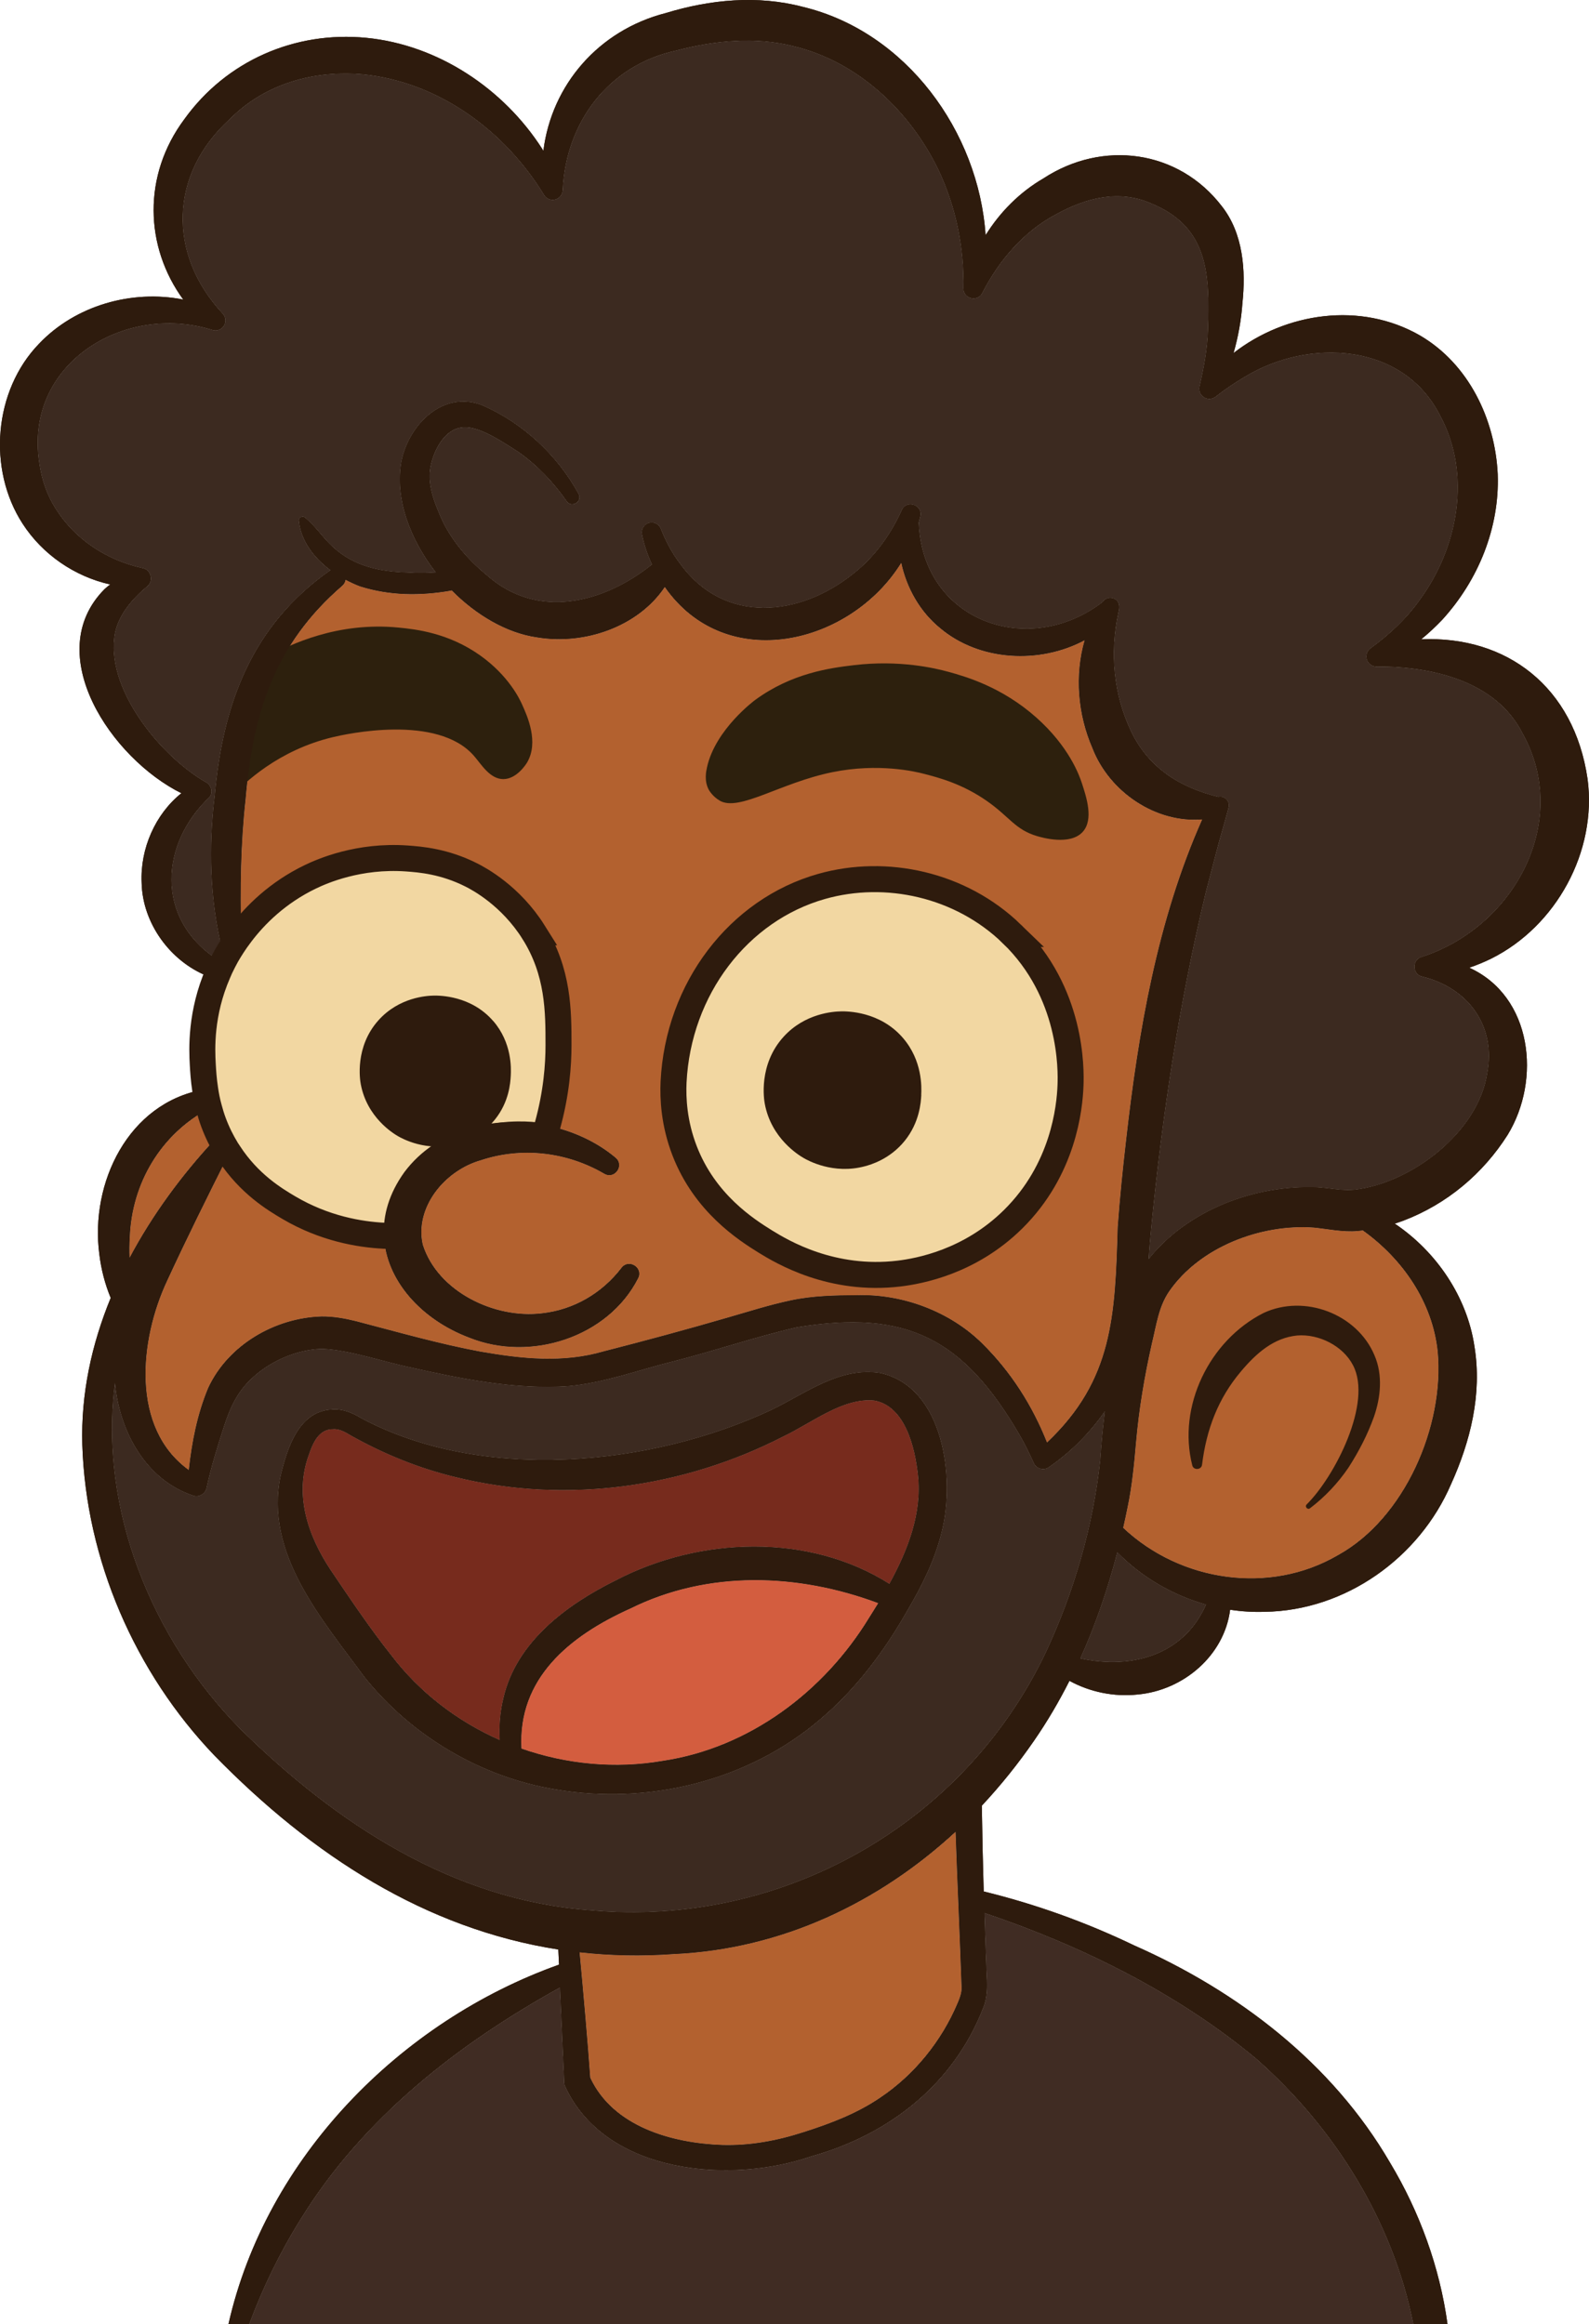 <?xml version="1.0" encoding="UTF-8"?>
<svg id="Layer_1" data-name="Layer 1" xmlns="http://www.w3.org/2000/svg" width="244.59" height="357.6" viewBox="0 0 244.59 357.6">
  <defs>
    <style>
      .cls-1 {
        fill: #b3612f;
      }

      .cls-1, .cls-2, .cls-3, .cls-4, .cls-5, .cls-6, .cls-7 {
        stroke-width: 0px;
      }

      .cls-2 {
        fill: #3c2a20;
      }

      .cls-3 {
        fill: #772b1d;
      }

      .cls-8 {
        fill: #f2d7a2;
        stroke: #2e1b0d;
        stroke-miterlimit: 10;
        stroke-width: 4px;
      }

      .cls-4 {
        fill: #d35d3f;
      }

      .cls-5 {
        fill: #2d200d;
      }

      .cls-6 {
        fill: #402c23;
      }

      .cls-7 {
        fill: #2e1b0d;
      }
    </style>
  </defs>
  <path class="cls-7" d="M135.49,211.27c-6.26-1-11.59,3.22-16.79,5.7-18.64,8.71-44.58,11.16-63.16,1.22-1.32-.81-2.85-1.44-4.43-1.3-5.13.24-6.88,5.96-7.9,10.14-2.54,11.94,6.33,22.07,12.91,31.02,7.22,9.04,17.92,15.39,29.38,17.27,14.34,2.46,29.71-1.31,40.8-10.83,5.52-4.67,9.89-10.55,13.42-16.79,2.22-3.78,4.18-7.69,5.24-12.05,2.05-8.17.36-22.19-9.47-24.38ZM133.76,248.96c-6.93,11.34-18.42,19.98-31.7,21.98-7.34,1.27-14.87.54-21.8-1.88-.59-10.77,7.33-17.33,16.78-21.57,11.95-5.92,25.78-5.44,38.15-.82-.48.77-.95,1.54-1.43,2.29ZM136.9,243.71c-12.4-7.86-29.19-7.25-42.06-.56-7.54,3.73-15.35,9.44-17.35,18.16-.52,2.12-.69,4.3-.56,6.44-6.52-2.88-12.35-7.31-16.74-13.09-3.19-4-6.45-8.85-9.35-13.15-3.46-5.23-5.56-11.45-3.35-17.54.63-1.88,1.54-4.1,3.79-4.07.99-.09,2,.53,2.8,1.01,5.03,2.81,10.46,5.03,16.08,6.37,16.86,4.18,35.03,1.64,50.42-6.27,4.46-2.13,9.19-5.99,13.99-5.52,4.76.84,6.29,7.23,6.74,11.51.63,5.84-1.54,11.5-4.41,16.71ZM211.57,208.54c-2.68-6.39-10.79-9.44-17.06-6.52-8.39,4.23-13.29,14.41-10.99,23.44.18.81,1.43.73,1.51-.1.67-5.42,2.47-10.17,5.96-14.31,2.4-2.86,5.09-5.21,8.69-5.56,3.33-.27,7.05,1.6,8.58,4.57,3.05,5.76-2.81,17.16-7.14,21.44-.32.33.15.86.52.58,2.28-1.73,4.3-3.86,5.94-6.28,1.61-2.52,2.91-5.02,3.92-7.83,1.02-2.97,1.38-6.4.07-9.43ZM211.57,208.54c-2.68-6.39-10.79-9.44-17.06-6.52-8.39,4.23-13.29,14.41-10.99,23.44.18.81,1.43.73,1.51-.1.67-5.42,2.47-10.17,5.96-14.31,2.4-2.86,5.09-5.21,8.69-5.56,3.33-.27,7.05,1.6,8.58,4.57,3.05,5.76-2.81,17.16-7.14,21.44-.32.33.15.86.52.58,2.28-1.73,4.3-3.86,5.94-6.28,1.61-2.52,2.91-5.02,3.92-7.83,1.02-2.97,1.38-6.4.07-9.43ZM135.49,211.27c-6.26-1-11.59,3.22-16.79,5.7-18.64,8.71-44.58,11.16-63.16,1.22-1.32-.81-2.85-1.44-4.43-1.3-5.13.24-6.88,5.96-7.9,10.14-2.54,11.94,6.33,22.07,12.91,31.02,7.22,9.04,17.92,15.39,29.38,17.27,14.34,2.46,29.71-1.31,40.8-10.83,5.52-4.67,9.89-10.55,13.42-16.79,2.22-3.78,4.18-7.69,5.24-12.05,2.05-8.17.36-22.19-9.47-24.38ZM133.76,248.96c-6.93,11.34-18.42,19.98-31.7,21.98-7.34,1.27-14.87.54-21.8-1.88-.59-10.77,7.33-17.33,16.78-21.57,11.95-5.92,25.78-5.44,38.15-.82-.48.77-.95,1.54-1.43,2.29ZM136.9,243.71c-12.4-7.86-29.19-7.25-42.06-.56-7.54,3.73-15.35,9.44-17.35,18.16-.52,2.12-.69,4.3-.56,6.44-6.52-2.88-12.35-7.31-16.74-13.09-3.19-4-6.45-8.85-9.35-13.15-3.46-5.23-5.56-11.45-3.35-17.54.63-1.88,1.54-4.1,3.79-4.07.99-.09,2,.53,2.8,1.01,5.03,2.81,10.46,5.03,16.08,6.37,16.86,4.18,35.03,1.64,50.42-6.27,4.46-2.13,9.19-5.99,13.99-5.52,4.76.84,6.29,7.23,6.74,11.51.63,5.84-1.54,11.5-4.41,16.71ZM135.49,211.27c-6.26-1-11.59,3.22-16.79,5.7-18.64,8.71-44.58,11.16-63.16,1.22-1.32-.81-2.85-1.44-4.43-1.3-5.13.24-6.88,5.96-7.9,10.14-2.54,11.94,6.33,22.07,12.91,31.02,7.22,9.04,17.92,15.39,29.38,17.27,14.34,2.46,29.71-1.31,40.8-10.83,5.52-4.67,9.89-10.55,13.42-16.79,2.22-3.78,4.18-7.69,5.24-12.05,2.05-8.17.36-22.19-9.47-24.38ZM133.76,248.96c-6.93,11.34-18.42,19.98-31.7,21.98-7.34,1.27-14.87.54-21.8-1.88-.59-10.77,7.33-17.33,16.78-21.57,11.95-5.92,25.78-5.44,38.15-.82-.48.77-.95,1.54-1.43,2.29ZM136.9,243.71c-12.4-7.86-29.19-7.25-42.06-.56-7.54,3.73-15.35,9.44-17.35,18.16-.52,2.12-.69,4.3-.56,6.44-6.52-2.88-12.35-7.31-16.74-13.09-3.19-4-6.45-8.85-9.35-13.15-3.46-5.23-5.56-11.45-3.35-17.54.63-1.88,1.54-4.1,3.79-4.07.99-.09,2,.53,2.8,1.01,5.03,2.81,10.46,5.03,16.08,6.37,16.86,4.18,35.03,1.64,50.42-6.27,4.46-2.13,9.19-5.99,13.99-5.52,4.76.84,6.29,7.23,6.74,11.51.63,5.84-1.54,11.5-4.41,16.71ZM211.57,208.54c-2.68-6.39-10.79-9.44-17.06-6.52-8.39,4.23-13.29,14.41-10.99,23.44.18.81,1.43.73,1.51-.1.67-5.42,2.47-10.17,5.96-14.31,2.4-2.86,5.09-5.21,8.69-5.56,3.33-.27,7.05,1.6,8.58,4.57,3.05,5.76-2.81,17.16-7.14,21.44-.32.33.15.86.52.58,2.28-1.73,4.3-3.86,5.94-6.28,1.61-2.52,2.91-5.02,3.92-7.83,1.02-2.97,1.38-6.4.07-9.43ZM211.57,208.54c-2.68-6.39-10.79-9.44-17.06-6.52-8.39,4.23-13.29,14.41-10.99,23.44.18.81,1.43.73,1.51-.1.67-5.42,2.47-10.17,5.96-14.31,2.4-2.86,5.09-5.21,8.69-5.56,3.33-.27,7.05,1.6,8.58,4.57,3.05,5.76-2.81,17.16-7.14,21.44-.32.33.15.86.52.58,2.28-1.73,4.3-3.86,5.94-6.28,1.61-2.52,2.91-5.02,3.92-7.83,1.02-2.97,1.38-6.4.07-9.43ZM135.49,211.27c-6.26-1-11.59,3.22-16.79,5.7-18.64,8.71-44.58,11.16-63.16,1.22-1.32-.81-2.85-1.44-4.43-1.3-5.13.24-6.88,5.96-7.9,10.14-2.54,11.94,6.33,22.07,12.91,31.02,7.22,9.04,17.92,15.39,29.38,17.27,14.34,2.46,29.71-1.31,40.8-10.83,5.52-4.67,9.89-10.55,13.42-16.79,2.22-3.78,4.18-7.69,5.24-12.05,2.05-8.17.36-22.19-9.47-24.38ZM133.76,248.96c-6.93,11.34-18.42,19.98-31.7,21.98-7.34,1.27-14.87.54-21.8-1.88-.59-10.77,7.33-17.33,16.78-21.57,11.95-5.92,25.78-5.44,38.15-.82-.48.77-.95,1.54-1.43,2.29ZM136.9,243.71c-12.4-7.86-29.19-7.25-42.06-.56-7.54,3.73-15.35,9.44-17.35,18.16-.52,2.12-.69,4.3-.56,6.44-6.52-2.88-12.35-7.31-16.74-13.09-3.19-4-6.45-8.85-9.35-13.15-3.46-5.23-5.56-11.45-3.35-17.54.63-1.88,1.54-4.1,3.79-4.07.99-.09,2,.53,2.8,1.01,5.03,2.81,10.46,5.03,16.08,6.37,16.86,4.18,35.03,1.64,50.42-6.27,4.46-2.13,9.19-5.99,13.99-5.52,4.76.84,6.29,7.23,6.74,11.51.63,5.84-1.54,11.5-4.41,16.71ZM135.49,211.27c-6.26-1-11.59,3.22-16.79,5.7-18.64,8.71-44.58,11.16-63.16,1.22-1.32-.81-2.85-1.44-4.43-1.3-5.13.24-6.88,5.96-7.9,10.14-2.54,11.94,6.33,22.07,12.91,31.02,7.22,9.04,17.92,15.39,29.38,17.27,14.34,2.46,29.71-1.31,40.8-10.83,5.52-4.67,9.89-10.55,13.42-16.79,2.22-3.78,4.18-7.69,5.24-12.05,2.05-8.17.36-22.19-9.47-24.38ZM133.76,248.96c-6.93,11.34-18.42,19.98-31.7,21.98-7.34,1.27-14.87.54-21.8-1.88-.59-10.77,7.33-17.33,16.78-21.57,11.95-5.92,25.78-5.44,38.15-.82-.48.77-.95,1.54-1.43,2.29ZM136.9,243.71c-12.4-7.86-29.19-7.25-42.06-.56-7.54,3.73-15.35,9.44-17.35,18.16-.52,2.12-.69,4.3-.56,6.44-6.52-2.88-12.35-7.31-16.74-13.09-3.19-4-6.45-8.85-9.35-13.15-3.46-5.23-5.56-11.45-3.35-17.54.63-1.88,1.54-4.1,3.79-4.07.99-.09,2,.53,2.8,1.01,5.03,2.81,10.46,5.03,16.08,6.37,16.86,4.18,35.03,1.64,50.42-6.27,4.46-2.13,9.19-5.99,13.99-5.52,4.76.84,6.29,7.23,6.74,11.51.63,5.84-1.54,11.5-4.41,16.71ZM211.57,208.54c-2.68-6.39-10.79-9.44-17.06-6.52-8.39,4.23-13.29,14.41-10.99,23.44.18.81,1.43.73,1.51-.1.67-5.42,2.47-10.17,5.96-14.31,2.4-2.86,5.09-5.21,8.69-5.56,3.33-.27,7.05,1.6,8.58,4.57,3.05,5.76-2.81,17.16-7.14,21.44-.32.33.15.86.52.58,2.28-1.73,4.3-3.86,5.94-6.28,1.61-2.52,2.91-5.02,3.92-7.83,1.02-2.97,1.38-6.4.07-9.43ZM211.57,208.54c-2.68-6.39-10.79-9.44-17.06-6.52-8.39,4.23-13.29,14.41-10.99,23.44.18.81,1.43.73,1.51-.1.67-5.42,2.47-10.17,5.96-14.31,2.4-2.86,5.09-5.21,8.69-5.56,3.33-.27,7.05,1.6,8.58,4.57,3.05,5.76-2.81,17.16-7.14,21.44-.32.33.15.86.52.58,2.28-1.73,4.3-3.86,5.94-6.28,1.61-2.52,2.91-5.02,3.92-7.83,1.02-2.97,1.38-6.4.07-9.43ZM135.49,211.27c-6.26-1-11.59,3.22-16.79,5.7-18.64,8.71-44.58,11.16-63.16,1.22-1.32-.81-2.85-1.44-4.43-1.3-5.13.24-6.88,5.96-7.9,10.14-2.54,11.94,6.33,22.07,12.91,31.02,7.22,9.04,17.92,15.39,29.38,17.27,14.34,2.46,29.71-1.31,40.8-10.83,5.52-4.67,9.89-10.55,13.42-16.79,2.22-3.78,4.18-7.69,5.24-12.05,2.05-8.17.36-22.19-9.47-24.38ZM133.76,248.96c-6.93,11.34-18.42,19.98-31.7,21.98-7.34,1.27-14.87.54-21.8-1.88-.59-10.77,7.33-17.33,16.78-21.57,11.95-5.92,25.78-5.44,38.15-.82-.48.77-.95,1.54-1.43,2.29ZM136.9,243.71c-12.4-7.86-29.19-7.25-42.06-.56-7.54,3.73-15.35,9.44-17.35,18.16-.52,2.12-.69,4.3-.56,6.44-6.52-2.88-12.35-7.31-16.74-13.09-3.19-4-6.45-8.85-9.35-13.15-3.46-5.23-5.56-11.45-3.35-17.54.63-1.88,1.54-4.1,3.79-4.07.99-.09,2,.53,2.8,1.01,5.03,2.81,10.46,5.03,16.08,6.37,16.86,4.18,35.03,1.64,50.42-6.27,4.46-2.13,9.19-5.99,13.99-5.52,4.76.84,6.29,7.23,6.74,11.51.63,5.84-1.54,11.5-4.41,16.71ZM244.37,119.86c-2.07-14.2-12.46-22.06-25.61-21.49,1.15-.93,2.23-1.95,3.26-3.03,5.5-6.04,8.82-14.07,8.52-22.37-.4-8.46-4.46-16.97-11.98-21.36-9.12-5.24-20.65-3.54-28.68,2.71.71-2.49,1.18-5.07,1.36-7.65.53-5.03.14-10.73-3.16-14.93-6.71-8.75-18.4-10.2-27.42-4.32-3.69,2.14-6.73,5.2-8.95,8.77-1.07-15.95-12.24-31.31-28.11-35.13-6.98-1.84-14.27-1.14-21.09.94-10.39,2.65-17.61,11.09-18.87,21.21-.06-.09-.11-.19-.17-.29-5.93-9.26-16.02-16.02-27.09-17.1-11-1.07-21.55,3.54-28.01,12.53-6.43,8.63-6.11,19.59-.17,27.74-7.88-1.56-16.57.89-22.18,6.79-7,7.21-7.97,19.33-2.54,27.7,3.07,4.75,8.02,8.13,13.48,9.35-.3.23-.59.46-.87.72-9.85,9.93,1.06,26.07,11.83,31.4-4.02,3.22-6.35,8.52-6.12,13.76.13,6.24,4.38,12.04,10.03,14.34.7.3,1.35.04,1.73-.44.18-.22.3-.49.34-.77h0c.07-.46-.07-.93-.49-1.29-.05-.05-.1-.09-.16-.13-9.31-6.22-8.68-17.68-.95-24.94.5-.81.16-1.85-.7-2.26-7.05-4.08-15.53-14.56-13.9-22.95.55-2.62,2.41-5.05,4.95-7.15,1.03-.82.59-2.6-.75-2.81-5.55-1.21-10.35-4.47-13.19-8.91-1.46-2.2-2.31-4.67-2.67-7.28-2.38-15.22,13.03-24.71,26.66-20.46.5.16,1.07.06,1.49-.32.65-.6.66-1.62.02-2.24-8.48-9.15-8.13-21.45,1.14-29.87,5.42-5.48,12.98-7.57,20.53-6.9,11.6,1.17,21.79,8.6,27.88,18.57.25.41.69.7,1.21.74.89.05,1.64-.66,1.64-1.56.52-10.46,7.09-19.17,17.49-21.41,5.85-1.54,12.11-2.17,18.01-.68,9.94,2.36,17.99,10,22.36,19.06,2.68,5.67,3.96,11.89,3.84,18.23-.02,1.64,2.29,2.15,2.95.57,2.54-4.93,6.33-9.35,11.25-11.96,4.71-2.59,9.71-3.85,14.64-1.72,9.04,3.68,9.05,11.12,8.79,19.58-.09,2.87-.63,5.72-1.29,8.59-.11.45-.02.94.29,1.33.54.7,1.56.79,2.24.21,1.39-1.09,2.87-2.09,4.4-2.99,9.88-6.02,24.4-5.29,30.08,5.91,4.92,9.05,2.81,20.41-3.18,28.5-2.01,2.84-4.63,5.26-7.52,7.37-.38.28-.64.75-.63,1.27.02.9.8,1.59,1.71,1.51,8.47-.01,18.31,2.25,22.37,10.36,7.46,13.47-1.29,29.76-15.62,34.36-1.46.45-1.39,2.67.15,2.99,7.11,1.74,11.41,7.66,9.98,14.94-1.39,8.99-11.57,16.84-20.42,17.87-1.95.19-3.7-.27-5.84-.39-9.58-.35-19.84,3.51-25.87,11.08.11-1.54.23-3.07.38-4.56,1.69-17.41,4.32-34.84,8.41-51.84l1.66-6.35c.55-2.12,1.19-4.22,1.76-6.35l.11-.42c.27-.93-.65-1.85-1.57-1.61-6.09-1.5-10.8-4.55-13.47-10.15-2.65-5.63-3.28-11.92-1.94-18.16.21-.79.29-1.62-.49-2.12-.65-.41-1.51-.21-1.91.44-11.3,8.67-27.47,3.1-28.3-11.86,0-.11-.02-.22-.04-.31.08-.33.18-.65.25-.98.47-1.76-2.06-2.67-2.82-1.01-1.71,3.8-4.22,7.27-7.49,9.82-8.27,6.64-19.85,7.81-26.62-1.52-1.26-1.62-2.25-3.51-3-5.42-.26-.66-.96-1.06-1.68-.92-.83.15-1.37.96-1.2,1.78.32,1.62.85,3.16,1.54,4.64-7.45,5.98-17.65,8.55-25.4,1.69-3.24-2.66-6-5.93-7.52-9.9-.92-2.15-1.62-4.52-1.21-6.75.48-2.55,2.11-5.83,4.87-6.14,2.42-.33,5.91,1.98,8.76,3.82,2.85,2.02,5.32,4.61,7.37,7.54.75,1.08,2.44.04,1.81-1.12-3.24-5.92-8.54-10.89-14.79-13.62-6.05-2.39-11.34,2.98-12.47,8.62-1.03,5.67,1.32,11.97,5.31,17.08-1.5.1-3,.11-4.53.01-4.22-.13-8.13-1-11.26-3.86-1.54-1.36-2.56-3.07-4.35-4.58-.35-.33-.98-.04-.95.45.29,3.1,2.32,5.73,4.87,7.64-.02,0-.03.01-.04.02-12.05,8.47-16.51,20.47-17.78,34.66-.97,7.87-.75,15.96,1.13,23.66.05.19.12.36.22.5.12.19.28.34.47.44.9.52,2.31-.02,2.28-1.34-.02-.68-.04-1.35-.05-2.02-.15-6.94-.08-13.79.69-20.68,1.14-13.31,4.48-23.88,14.89-32.86.3-.27.46-.59.5-.91.74.39,1.5.74,2.24,1.02,4.63,1.45,9.26,1.46,13.93.66.06-.01.11-.03.17-.05,3.78,3.81,8.48,6.57,13.11,7.23,7.28,1.23,15.57-1.6,19.69-7.75,9.46,13.54,28.61,8.85,36.4-3.73.83,3.88,2.89,7.54,5.99,10.06,6.08,5.12,15.33,5.56,22.24,1.86-1.57,5.4-1.06,11.44,1.21,16.64,2.61,6.71,9.75,11.53,16.89,10.93-6.92,15.55-9.82,32.6-11.72,49.39-.51,4.43-.96,8.86-1.29,13.32-.4,13.73-.72,23.57-10.89,33.18-2.26-5.7-5.57-10.91-10-15.27-4.99-4.92-12.24-7.59-19.18-7.41-3.44.02-6.86.08-10.24.8-3.4.72-6.54,1.74-9.72,2.65-6.32,1.84-12.73,3.57-19.1,5.2-6.26,1.83-12.58,1.15-18.92.05-6.4-1.19-12.71-3-19.19-4.69-1.66-.41-3.45-.75-5.3-.73-7.16.21-14.36,4.35-17.45,10.97-1.7,4.07-2.52,8.33-3,12.66-8.94-6.42-7.64-19.97-3.33-29.15,3.02-6.54,6.28-13.1,9.55-19.59.04-.08.08-.16.12-.24.72-1.21-.42-2.51-1.57-2.28-.28.05-.56.19-.81.45-5.02,5.4-9.56,11.54-13.08,18.17-.05-1.04-.04-2.09.03-3.15.3-8.34,4.76-15.89,12.22-19.86.04-.02.09-.05.13-.07,1.42-.77.78-2.89-.74-2.86-.08,0-.16.01-.25.03-11.6,2.08-17.49,14.38-16.04,25.35.28,2.32.87,4.59,1.75,6.71-2.94,7.16-4.6,14.77-4.37,22.6.56,17.7,8.11,35.04,20.33,47.8,15.07,15.42,32.51,26.68,52.94,29.86.03.72.07,1.5.11,2.33-24.45,8.71-45.09,29.7-50.88,55.3h3.19c2.1-5.65,4.73-11.05,7.88-16.09,9.55-15.53,24.14-26.96,39.96-35.7.31,6.83.66,14.64.66,14.64,0,.19.05.38.13.56,6.23,13.53,25.43,15.1,37.95,10.76,11.9-3.33,21.82-11.07,26.39-22.82.63-1.48.65-3.29.55-4.81-.13-3.27-.24-6.53-.35-9.8,15.03,5.06,29.83,12.41,41.9,22.48,12.04,10.62,20.99,24.97,24.13,40.78h5.25c-1.2-8.75-4.31-17.3-8.85-24.84-8.92-15.33-23.39-26.35-39.4-33.43-7.42-3.56-15.18-6.35-23.14-8.29-.13-4.4-.23-8.8-.29-13.2,2.91-3.11,5.6-6.46,8.04-10,2.03-2.94,3.84-6.02,5.45-9.21,3.13,1.72,6.86,2.49,10.44,2.11,7.14-.63,13.4-6.04,14.29-13.05,1.75.27,3.53.38,5.31.32,12.44-.17,23.81-8.3,28.69-19.63,3-6.61,4.8-13.91,3.61-21.19-1.13-7.67-5.88-14.62-12.27-18.91.45-.15.9-.29,1.34-.46,6.71-2.56,12.25-7.23,16.04-13.2,5.18-8.47,3.82-21.29-5.91-25.72,1.15-.39,2.27-.85,3.37-1.39,10.02-4.99,16.32-16.5,14.84-27.65ZM147.39,308.25c-2.47,5.84-6.64,10.99-11.9,14.52-3.51,2.39-7.47,3.93-11.75,5.29-4.14,1.35-8.34,2.11-12.56,1.99-7.78-.27-16.82-2.82-20.33-10.35-.4-5.64-1.05-12.97-1.64-19.3,4.67.52,9.5.63,14.49.27,16.6-.75,31.55-7.89,43.39-18.82.28,8.01.65,16.02.93,24.02.01.82-.31,1.65-.63,2.38ZM161.02,254.18c-12.64,26.65-40.8,42.46-70.14,39.76-21.13-1.54-39.04-13.29-53.81-27.81-13.66-13.79-21.93-33.97-19.37-53.4.67,7.43,4.7,14.94,12.03,17.38.94.34,1.97-.34,2.09-1.32.69-3.15,1.65-6.23,2.64-9.28.96-3.03,2.15-5.38,4.1-7.24,2.77-2.73,6.97-4.62,10.95-4.74,4.22.14,9.47,2,13.73,2.87,7.86,1.77,16,3.41,24.15,2.88,5.65-.51,10.81-2.47,16.21-3.81,6.26-1.59,12.81-3.81,19-5.24,16.99-2.81,25.71,1.72,34.35,16.55.82,1.4,1.52,2.88,2.21,4.37.4.87,1.54,1.16,2.3.58,3.34-2.29,6.27-5.24,8.62-8.61-.31,2.54-.56,5.07-.72,7.6-1.1,10.15-4.03,20.23-8.34,29.46ZM183.08,250.93c-4.25,4.69-10.81,5.57-16.8,4.26,2.38-5.27,4.25-10.77,5.7-16.36,3.74,3.82,8.52,6.61,13.68,8.06-.69,1.52-1.54,2.89-2.58,4.04ZM221.31,207.98c1.06,11.43-5.08,25.65-15.34,31.31-10.52,6.16-24.29,4.11-33.09-4.2.25-1.12.5-2.25.72-3.38.63-3,.99-6.6,1.25-9.68.45-5.16,1.29-10.18,2.44-15.28.72-2.96,1.04-5.65,2.65-8.03,4.74-6.87,14.12-10.42,22.27-9.84,2.07.2,4.52.74,6.77.53.27-.02.53-.06.8-.09,6.19,4.43,10.74,11.08,11.53,18.66ZM194.51,202.02c-8.39,4.23-13.29,14.41-10.99,23.44.18.81,1.43.73,1.51-.1.67-5.42,2.47-10.17,5.96-14.31,2.4-2.86,5.09-5.21,8.69-5.56,3.33-.27,7.05,1.6,8.58,4.57,3.05,5.76-2.81,17.16-7.14,21.44-.32.33.15.86.52.58,2.28-1.73,4.3-3.86,5.94-6.28,1.61-2.52,2.91-5.02,3.92-7.83,1.02-2.97,1.38-6.4.07-9.43-2.68-6.39-10.79-9.44-17.06-6.52ZM135.49,211.27c-6.26-1-11.59,3.22-16.79,5.7-18.64,8.71-44.58,11.16-63.16,1.22-1.32-.81-2.85-1.44-4.43-1.3-5.13.24-6.88,5.96-7.9,10.14-2.54,11.94,6.33,22.07,12.91,31.02,7.22,9.04,17.92,15.39,29.38,17.27,14.34,2.46,29.71-1.31,40.8-10.83,5.52-4.67,9.89-10.55,13.42-16.79,2.22-3.78,4.18-7.69,5.24-12.05,2.05-8.17.36-22.19-9.47-24.38ZM133.76,248.96c-6.93,11.34-18.42,19.98-31.7,21.98-7.34,1.27-14.87.54-21.8-1.88-.59-10.77,7.33-17.33,16.78-21.57,11.95-5.92,25.78-5.44,38.15-.82-.48.77-.95,1.54-1.43,2.29ZM136.9,243.71c-12.4-7.86-29.19-7.25-42.06-.56-7.54,3.73-15.35,9.44-17.35,18.16-.52,2.12-.69,4.3-.56,6.44-6.52-2.88-12.35-7.31-16.74-13.09-3.19-4-6.45-8.85-9.35-13.15-3.46-5.23-5.56-11.45-3.35-17.54.63-1.88,1.54-4.1,3.79-4.07.99-.09,2,.53,2.8,1.01,5.03,2.81,10.46,5.03,16.08,6.37,16.86,4.18,35.03,1.64,50.42-6.27,4.46-2.13,9.19-5.99,13.99-5.52,4.76.84,6.29,7.23,6.74,11.51.63,5.84-1.54,11.5-4.41,16.71ZM135.49,211.27c-6.26-1-11.59,3.22-16.79,5.7-18.64,8.71-44.58,11.16-63.16,1.22-1.32-.81-2.85-1.44-4.43-1.3-5.13.24-6.88,5.96-7.9,10.14-2.54,11.94,6.33,22.07,12.91,31.02,7.22,9.04,17.92,15.39,29.38,17.27,14.34,2.46,29.71-1.31,40.8-10.83,5.52-4.67,9.89-10.55,13.42-16.79,2.22-3.78,4.18-7.69,5.24-12.05,2.05-8.17.36-22.19-9.47-24.38ZM133.76,248.96c-6.93,11.34-18.42,19.98-31.7,21.98-7.34,1.27-14.87.54-21.8-1.88-.59-10.77,7.33-17.33,16.78-21.57,11.95-5.92,25.78-5.44,38.15-.82-.48.77-.95,1.54-1.43,2.29ZM136.9,243.71c-12.4-7.86-29.19-7.25-42.06-.56-7.54,3.73-15.35,9.44-17.35,18.16-.52,2.12-.69,4.3-.56,6.44-6.52-2.88-12.35-7.31-16.74-13.09-3.19-4-6.45-8.85-9.35-13.15-3.46-5.23-5.56-11.45-3.35-17.54.63-1.88,1.54-4.1,3.79-4.07.99-.09,2,.53,2.8,1.01,5.03,2.81,10.46,5.03,16.08,6.37,16.86,4.18,35.03,1.64,50.42-6.27,4.46-2.13,9.19-5.99,13.99-5.52,4.76.84,6.29,7.23,6.74,11.51.63,5.84-1.54,11.5-4.41,16.71ZM211.57,208.54c-2.68-6.39-10.79-9.44-17.06-6.52-8.39,4.23-13.29,14.41-10.99,23.44.18.81,1.43.73,1.51-.1.67-5.42,2.47-10.17,5.96-14.31,2.4-2.86,5.09-5.21,8.69-5.56,3.33-.27,7.05,1.6,8.58,4.57,3.05,5.76-2.81,17.16-7.14,21.44-.32.33.15.86.52.58,2.28-1.73,4.3-3.86,5.94-6.28,1.61-2.52,2.91-5.02,3.92-7.83,1.02-2.97,1.38-6.4.07-9.43ZM211.57,208.54c-2.68-6.39-10.79-9.44-17.06-6.52-8.39,4.23-13.29,14.41-10.99,23.44.18.81,1.43.73,1.51-.1.67-5.42,2.47-10.17,5.96-14.31,2.4-2.86,5.09-5.21,8.69-5.56,3.33-.27,7.05,1.6,8.58,4.57,3.05,5.76-2.81,17.16-7.14,21.44-.32.33.15.86.52.58,2.28-1.73,4.3-3.86,5.94-6.28,1.61-2.52,2.91-5.02,3.92-7.83,1.02-2.97,1.38-6.4.07-9.43ZM135.49,211.27c-6.26-1-11.59,3.22-16.79,5.7-18.64,8.71-44.58,11.16-63.16,1.22-1.32-.81-2.85-1.44-4.43-1.3-5.13.24-6.88,5.96-7.9,10.14-2.54,11.94,6.33,22.07,12.91,31.02,7.22,9.04,17.92,15.39,29.38,17.27,14.34,2.46,29.71-1.31,40.8-10.83,5.52-4.67,9.89-10.55,13.42-16.79,2.22-3.78,4.18-7.69,5.24-12.05,2.05-8.17.36-22.19-9.47-24.38ZM133.76,248.96c-6.93,11.34-18.42,19.98-31.7,21.98-7.34,1.27-14.87.54-21.8-1.88-.59-10.77,7.33-17.33,16.78-21.57,11.95-5.92,25.78-5.44,38.15-.82-.48.77-.95,1.54-1.43,2.29ZM136.9,243.71c-12.4-7.86-29.19-7.25-42.06-.56-7.54,3.73-15.35,9.44-17.35,18.16-.52,2.12-.69,4.3-.56,6.44-6.52-2.88-12.35-7.31-16.74-13.09-3.19-4-6.45-8.85-9.35-13.15-3.46-5.23-5.56-11.45-3.35-17.54.63-1.88,1.54-4.1,3.79-4.07.99-.09,2,.53,2.8,1.01,5.03,2.81,10.46,5.03,16.08,6.37,16.86,4.18,35.03,1.64,50.42-6.27,4.46-2.13,9.19-5.99,13.99-5.52,4.76.84,6.29,7.23,6.74,11.51.63,5.84-1.54,11.5-4.41,16.71ZM95.69,195.06c-3.03,3.96-7.39,6.48-12.25,7.02-7.33.9-16.09-3.35-18.37-10.56-1.28-5.67,3.29-11.4,8.96-13.01,6.26-2.08,13.23-1.29,19,2.09,1.59.91,3.13-1.29,1.71-2.47-2.92-2.45-6.59-4.12-10.47-4.93-.15.55-.31,1.1-.49,1.67-.8-.16-10.76-1.94-17.47,5.09-3.65,3.84-4.49,8.35-4.72,10.21-.71.02-1.55,0-2.5-.03.31,6.86,5.76,12.9,13.16,15.68,9.4,3.78,21.35-.05,25.97-9.14.83-1.6-1.41-3.05-2.53-1.62ZM135.49,211.27c-6.26-1-11.59,3.22-16.79,5.7-18.64,8.71-44.58,11.16-63.16,1.22-1.32-.81-2.85-1.44-4.43-1.3-5.13.24-6.88,5.96-7.9,10.14-2.54,11.94,6.33,22.07,12.91,31.02,7.22,9.04,17.92,15.39,29.38,17.27,14.34,2.46,29.71-1.31,40.8-10.83,5.52-4.67,9.89-10.55,13.42-16.79,2.22-3.78,4.18-7.69,5.24-12.05,2.05-8.17.36-22.19-9.47-24.38ZM133.76,248.96c-6.93,11.34-18.42,19.98-31.7,21.98-7.34,1.27-14.87.54-21.8-1.88-.59-10.77,7.33-17.33,16.78-21.57,11.95-5.92,25.78-5.44,38.15-.82-.48.77-.95,1.54-1.43,2.29ZM136.9,243.71c-12.4-7.86-29.19-7.25-42.06-.56-7.54,3.73-15.35,9.44-17.35,18.16-.52,2.12-.69,4.3-.56,6.44-6.52-2.88-12.35-7.31-16.74-13.09-3.19-4-6.45-8.85-9.35-13.15-3.46-5.23-5.56-11.45-3.35-17.54.63-1.88,1.54-4.1,3.79-4.07.99-.09,2,.53,2.8,1.01,5.03,2.81,10.46,5.03,16.08,6.37,16.86,4.18,35.03,1.64,50.42-6.27,4.46-2.13,9.19-5.99,13.99-5.52,4.76.84,6.29,7.23,6.74,11.51.63,5.84-1.54,11.5-4.41,16.71ZM211.57,208.54c-2.68-6.39-10.79-9.44-17.06-6.52-8.39,4.23-13.29,14.41-10.99,23.44.18.81,1.43.73,1.51-.1.67-5.42,2.47-10.17,5.96-14.31,2.4-2.86,5.09-5.21,8.69-5.56,3.33-.27,7.05,1.6,8.58,4.57,3.05,5.76-2.81,17.16-7.14,21.44-.32.33.15.86.52.58,2.28-1.73,4.3-3.86,5.94-6.28,1.61-2.52,2.91-5.02,3.92-7.83,1.02-2.97,1.38-6.4.07-9.43ZM211.57,208.54c-2.68-6.39-10.79-9.44-17.06-6.52-8.39,4.23-13.29,14.41-10.99,23.44.18.81,1.43.73,1.51-.1.67-5.42,2.47-10.17,5.96-14.31,2.4-2.86,5.09-5.21,8.69-5.56,3.33-.27,7.05,1.6,8.58,4.57,3.05,5.76-2.81,17.16-7.14,21.44-.32.33.15.86.52.58,2.28-1.73,4.3-3.86,5.94-6.28,1.61-2.52,2.91-5.02,3.92-7.83,1.02-2.97,1.38-6.4.07-9.43ZM135.49,211.27c-6.26-1-11.59,3.22-16.79,5.7-18.64,8.71-44.58,11.16-63.16,1.22-1.32-.81-2.85-1.44-4.43-1.3-5.13.24-6.88,5.96-7.9,10.14-2.54,11.94,6.33,22.07,12.91,31.02,7.22,9.04,17.92,15.39,29.38,17.27,14.34,2.46,29.71-1.31,40.8-10.83,5.52-4.67,9.89-10.55,13.42-16.79,2.22-3.78,4.18-7.69,5.24-12.05,2.05-8.17.36-22.19-9.47-24.38ZM133.76,248.96c-6.93,11.34-18.42,19.98-31.7,21.98-7.34,1.27-14.87.54-21.8-1.88-.59-10.77,7.33-17.33,16.78-21.57,11.95-5.92,25.78-5.44,38.15-.82-.48.77-.95,1.54-1.43,2.29ZM136.9,243.71c-12.4-7.86-29.19-7.25-42.06-.56-7.54,3.73-15.35,9.44-17.35,18.16-.52,2.12-.69,4.3-.56,6.44-6.52-2.88-12.35-7.31-16.74-13.09-3.19-4-6.45-8.85-9.35-13.15-3.46-5.23-5.56-11.45-3.35-17.54.63-1.88,1.54-4.1,3.79-4.07.99-.09,2,.53,2.8,1.01,5.03,2.81,10.46,5.03,16.08,6.37,16.86,4.18,35.03,1.64,50.42-6.27,4.46-2.13,9.19-5.99,13.99-5.52,4.76.84,6.29,7.23,6.74,11.51.63,5.84-1.54,11.5-4.41,16.71ZM95.69,195.06c-3.03,3.96-7.39,6.48-12.25,7.02-7.33.9-16.09-3.35-18.37-10.56-1.28-5.67,3.29-11.4,8.96-13.01,6.26-2.08,13.23-1.29,19,2.09,1.59.91,3.13-1.29,1.71-2.47-2.92-2.45-6.59-4.12-10.47-4.93-8.05-1.67-17,.43-22.03,7.16-2.35,3.27-3.3,6.61-3.15,9.78.31,6.86,5.76,12.9,13.16,15.68,9.4,3.78,21.35-.05,25.97-9.14.83-1.6-1.41-3.05-2.53-1.62Z"/>
  <path class="cls-1" d="M211.5,217.97c-1.01,2.81-2.31,5.31-3.92,7.83-1.64,2.42-3.66,4.55-5.94,6.28-.37.28-.84-.25-.52-.58,4.33-4.28,10.19-15.68,7.14-21.44-1.53-2.97-5.25-4.84-8.58-4.57-3.6.35-6.29,2.7-8.69,5.56-3.49,4.14-5.29,8.89-5.96,14.31-.08.83-1.33.91-1.51.1-2.3-9.03,2.6-19.21,10.99-23.44,6.27-2.92,14.38.13,17.06,6.52,1.31,3.03.95,6.46-.07,9.43ZM148.02,305.87c.01.82-.31,1.65-.63,2.38-2.47,5.84-6.64,10.99-11.9,14.52-3.51,2.39-7.47,3.93-11.75,5.29-4.14,1.35-8.34,2.11-12.56,1.99-7.78-.27-16.82-2.82-20.33-10.35-.4-5.64-1.05-12.97-1.64-19.3,4.67.52,9.5.63,14.49.27,16.6-.75,31.55-7.89,43.39-18.82.28,8.01.65,16.02.93,24.02ZM168.17,115.15c-2.27-5.2-2.78-11.24-1.21-16.64-6.91,3.7-16.16,3.26-22.24-1.86-3.1-2.52-5.16-6.18-5.99-10.06-7.79,12.58-26.94,17.27-36.4,3.73-4.12,6.15-12.41,8.98-19.69,7.75-4.63-.66-9.33-3.42-13.11-7.23-.06.02-.11.04-.17.05-4.67.8-9.3.79-13.93-.66-.74-.28-1.5-.63-2.24-1.02-.04.32-.2.64-.5.91-10.41,8.98-13.75,19.55-14.89,32.86-.77,6.89-.84,13.74-.69,20.68,2.15-2.83,5.59-6.31,10.69-8.76,1.79-.86,7.4-3.33,14.81-2.81,2.1.15,5.79.44,9.96,2.55,1.17.59,6.04,3.18,9.57,8.81,3.83,6.1,3.83,12.15,3.83,17.36,0,3.03-.3,7.34-1.7,12.39,3.88.81,7.55,2.48,10.47,4.93,1.42,1.18-.12,3.38-1.71,2.47-5.77-3.38-12.74-4.17-19-2.09-5.67,1.61-10.24,7.34-8.96,13.01,2.28,7.21,11.04,11.46,18.37,10.56,4.86-.54,9.22-3.06,12.25-7.02,1.12-1.43,3.36.02,2.53,1.62-4.62,9.09-16.57,12.92-25.97,9.14-7.4-2.78-12.85-8.82-13.16-15.68-3.73-.19-9.13-1.09-14.61-4.31-2.19-1.29-6.13-3.66-9.2-8.37-3.27,6.49-6.53,13.05-9.55,19.59-4.31,9.18-5.61,22.73,3.33,29.15.48-4.33,1.3-8.59,3-12.66,3.09-6.62,10.29-10.76,17.45-10.97,1.85-.02,3.64.32,5.3.73,6.48,1.69,12.79,3.5,19.19,4.69,6.34,1.1,12.66,1.78,18.92-.05,6.37-1.63,12.78-3.36,19.1-5.2,3.18-.91,6.32-1.93,9.72-2.65,3.38-.72,6.8-.78,10.24-.8,6.94-.18,14.19,2.49,19.18,7.41,4.43,4.36,7.74,9.57,10,15.27,10.17-9.61,10.49-19.45,10.89-33.18.33-4.46.78-8.89,1.29-13.32,1.9-16.79,4.8-33.84,11.72-49.39-7.14.6-14.28-4.22-16.89-10.93ZM164.78,167.03c-.13,3.4-1.07,12.92-8.85,20.59-6.65,6.56-14.46,7.97-17.53,8.34-10.36,1.24-17.97-3.31-20.6-4.93-2.96-1.84-9.3-5.89-12.42-13.96-1.65-4.26-1.81-8.11-1.7-10.56.7-14.38,10.03-26.52,22.8-30.12,9.91-2.8,21.39-.33,29.28,7.32,9.29,8.99,9.12,20.83,9.02,23.32ZM33.02,175.39c-5.02,5.4-9.56,11.54-13.08,18.17-.05-1.04-.04-2.09.03-3.15.3-8.39,4.81-15.98,12.35-19.93l.7,4.91Z"/>
  <path class="cls-1" d="M205.97,239.29c-10.52,6.16-24.29,4.11-33.09-4.2.25-1.12.5-2.25.72-3.38.63-3,.99-6.6,1.25-9.68.45-5.16,1.29-10.18,2.44-15.28.72-2.96,1.04-5.65,2.65-8.03,4.74-6.87,14.12-10.42,22.27-9.84,2.07.2,4.52.74,6.77.53.27-.02.53-.06.8-.09,6.19,4.43,10.74,11.08,11.53,18.66,1.06,11.43-5.08,25.65-15.34,31.31Z"/>
  <path class="cls-4" d="M135.19,246.67c-.48.77-.95,1.54-1.43,2.29-6.93,11.34-18.42,19.98-31.7,21.98-7.34,1.27-14.87.54-21.8-1.88-.59-10.77,7.33-17.33,16.78-21.57,11.95-5.92,25.78-5.44,38.15-.82Z"/>
  <path class="cls-3" d="M136.9,243.71c-12.4-7.86-29.19-7.25-42.06-.56-7.54,3.73-15.35,9.44-17.35,18.16-.52,2.12-.69,4.3-.56,6.44-6.52-2.88-12.35-7.31-16.74-13.09-3.19-4-6.45-8.85-9.35-13.15-3.46-5.23-5.56-11.45-3.35-17.54.63-1.88,1.54-4.1,3.79-4.07.99-.09,2,.53,2.8,1.01,5.03,2.81,10.46,5.03,16.08,6.37,16.86,4.18,35.03,1.64,50.42-6.27,4.46-2.13,9.19-5.99,13.99-5.52,4.76.84,6.29,7.23,6.74,11.51.63,5.84-1.54,11.5-4.41,16.71Z"/>
  <path class="cls-5" d="M41.27,101.03c3.39-1.9,10.76-5.37,20.03-4.47,2.71.26,7.76.82,12.68,4.34,4.31,3.09,6,6.64,6.38,7.49.81,1.79,2.62,5.8.77,8.94-.09.15-1.55,2.55-3.66,2.55-2.07,0-3.39-2.29-4.51-3.57-5.65-6.51-19.81-3.34-21.7-2.89-8.39,1.99-13.66,7.02-15.83,9.36M110.79,123.2c2.99,1.73,9.31-2.75,17.31-4.38,7.14-1.46,12.85-.09,14.17.26,2.23.58,5.87,1.52,9.7,4.21,3.48,2.45,4.29,4.36,7.66,5.36.68.2,5.06,1.5,7.02-.64,1.73-1.89.58-5.37-.13-7.53-.39-1.19-1.97-5.61-7.02-10.09-5.3-4.7-10.86-6.29-13.53-7.02-1.98-.54-7.47-1.87-14.55-1.02-3.69.44-9.54,1.22-15.19,5.36,0,0-6.1,4.48-7.4,10.34-.14.63-.46,2.08.26,3.45,0,0,.54,1.03,1.71,1.7Z"/>
  <path class="cls-6" d="M217.56,357.6H38.36c2.1-5.65,4.73-11.05,7.88-16.09,9.55-15.53,24.14-26.96,39.96-35.7.31,6.83.66,14.64.66,14.64,0,.19.05.38.13.56,6.23,13.53,25.43,15.1,37.95,10.76,11.9-3.33,21.82-11.07,26.39-22.82.63-1.48.65-3.29.55-4.81-.13-3.27-.24-6.53-.35-9.8,15.03,5.06,29.83,12.41,41.9,22.48,12.04,10.62,20.99,24.97,24.13,40.78Z"/>
  <path class="cls-2" d="M218.79,147.27c14.33-4.6,23.08-20.89,15.62-34.36-4.06-8.11-13.9-10.37-22.37-10.36-.91.08-1.69-.61-1.71-1.51-.01-.52.25-.99.63-1.27,2.89-2.11,5.51-4.53,7.52-7.37,5.99-8.09,8.1-19.45,3.18-28.5-5.68-11.2-20.2-11.93-30.08-5.91-1.53.9-3.01,1.9-4.4,2.99-.68.58-1.7.49-2.24-.21-.31-.39-.4-.88-.29-1.33.66-2.87,1.2-5.72,1.29-8.59.26-8.46.25-15.9-8.79-19.58-4.93-2.13-9.93-.87-14.64,1.72-4.92,2.61-8.71,7.03-11.25,11.96-.66,1.58-2.97,1.07-2.95-.57.12-6.34-1.16-12.56-3.84-18.23-4.37-9.06-12.42-16.7-22.36-19.06-5.9-1.49-12.16-.86-18.01.68-10.4,2.24-16.97,10.95-17.49,21.41,0,.9-.75,1.61-1.64,1.56-.52-.04-.96-.33-1.21-.74-6.09-9.97-16.28-17.4-27.88-18.57-7.55-.67-15.11,1.42-20.53,6.9-9.27,8.42-9.62,20.72-1.14,29.87.64.62.63,1.64-.02,2.24-.42.38-.99.48-1.49.32-13.63-4.25-29.04,5.24-26.66,20.46.36,2.61,1.21,5.08,2.67,7.28,2.84,4.44,7.64,7.7,13.19,8.91,1.34.21,1.78,1.99.75,2.81-2.54,2.1-4.4,4.53-4.95,7.15-1.63,8.39,6.85,18.87,13.9,22.95.86.41,1.2,1.45.7,2.26-7.73,7.26-8.36,18.72.95,24.94.06.04.11.08.16.13l1-1.07c-.1-.14-.17-.31-.22-.5-1.88-7.7-2.1-15.79-1.13-23.66,1.27-14.19,5.73-26.19,17.78-34.66.01-.01.02-.02.04-.02-2.55-1.91-4.58-4.54-4.87-7.64-.03-.49.6-.78.95-.45,1.79,1.51,2.81,3.22,4.35,4.58,3.13,2.86,7.04,3.73,11.26,3.86,1.53.1,3.03.09,4.53-.01-3.99-5.11-6.34-11.41-5.31-17.08,1.13-5.64,6.42-11.01,12.47-8.62,6.25,2.73,11.55,7.7,14.79,13.62.63,1.16-1.06,2.2-1.81,1.12-2.05-2.93-4.52-5.52-7.37-7.54-2.85-1.84-6.34-4.15-8.76-3.82-2.76.31-4.39,3.59-4.87,6.14-.41,2.23.29,4.6,1.21,6.75,1.52,3.97,4.28,7.24,7.52,9.9,7.75,6.86,17.95,4.29,25.4-1.69-.69-1.48-1.22-3.02-1.54-4.64-.17-.82.37-1.63,1.2-1.78.72-.14,1.42.26,1.68.92.75,1.91,1.74,3.8,3,5.42,6.77,9.33,18.35,8.16,26.62,1.52,3.27-2.55,5.78-6.02,7.49-9.82.76-1.66,3.29-.75,2.82,1.01-.07.33-.17.65-.25.98.02.09.04.2.04.31.83,14.96,17,20.53,28.3,11.86.4-.65,1.26-.85,1.91-.44.78.5.7,1.33.49,2.12-1.34,6.24-.71,12.53,1.94,18.16,2.67,5.6,7.38,8.65,13.47,10.15.92-.24,1.84.68,1.57,1.61l-.11.42c-.57,2.13-1.21,4.23-1.76,6.35l-1.66,6.35c-4.09,17-6.72,34.43-8.41,51.84-.15,1.49-.27,3.02-.38,4.56,6.03-7.57,16.29-11.43,25.87-11.08,2.14.12,3.89.58,5.84.39,8.85-1.03,19.03-8.88,20.42-17.87,1.43-7.28-2.87-13.2-9.98-14.94-1.54-.32-1.61-2.54-.15-2.99ZM161.46,225.73c-.76.58-1.9.29-2.3-.58-.69-1.49-1.39-2.97-2.21-4.37-8.64-14.83-17.36-19.36-34.35-16.55-6.19,1.43-12.74,3.65-19,5.24-5.4,1.34-10.56,3.3-16.21,3.81-8.15.53-16.29-1.11-24.15-2.88-4.26-.87-9.51-2.73-13.73-2.87-3.98.12-8.18,2.01-10.95,4.74-1.95,1.86-3.14,4.21-4.1,7.24-.99,3.05-1.95,6.13-2.64,9.28-.12.98-1.15,1.66-2.09,1.32-7.33-2.44-11.36-9.95-12.03-17.38-2.56,19.43,5.71,39.61,19.37,53.4,14.77,14.52,32.68,26.27,53.81,27.81,29.34,2.7,57.5-13.11,70.14-39.76,4.31-9.23,7.24-19.31,8.34-29.46.16-2.53.41-5.06.72-7.6-2.35,3.37-5.28,6.32-8.62,8.61ZM144.96,235.65c-1.06,4.36-3.02,8.27-5.24,12.05-3.53,6.24-7.9,12.12-13.42,16.79-11.09,9.52-26.46,13.29-40.8,10.83-11.46-1.88-22.16-8.23-29.38-17.27-6.58-8.95-15.45-19.08-12.91-31.02,1.02-4.18,2.77-9.9,7.9-10.14,1.58-.14,3.11.49,4.43,1.3,18.58,9.94,44.52,7.49,63.16-1.22,5.2-2.48,10.53-6.7,16.79-5.7,9.83,2.19,11.52,16.21,9.47,24.38ZM171.98,238.83c-1.45,5.59-3.32,11.09-5.7,16.36,5.99,1.31,12.55.43,16.8-4.26,1.04-1.15,1.89-2.52,2.58-4.04-5.16-1.45-9.94-4.24-13.68-8.06Z"/>
  <path class="cls-8" d="M155.76,143.71c-7.89-7.65-19.37-10.12-29.28-7.32-12.77,3.6-22.1,15.74-22.8,30.12-.11,2.45.05,6.3,1.7,10.56,3.12,8.07,9.46,12.12,12.42,13.96,2.63,1.62,10.24,6.17,20.6,4.93,3.07-.37,10.88-1.78,17.53-8.34,7.78-7.67,8.72-17.19,8.85-20.59.1-2.49.27-14.33-9.02-23.32ZM82.14,143.45c-3.53-5.63-8.4-8.22-9.57-8.81-4.17-2.11-7.86-2.4-9.96-2.55-7.41-.52-13.02,1.95-14.81,2.81-5.1,2.45-8.54,5.93-10.69,8.76-1.01,1.32-1.73,2.49-2.23,3.36-.2.36-.36.66-.48.9-.17.34-.34.68-.5,1.01h0c-.12.27-.24.53-.34.78-2.71,6.23-2.48,11.73-2.35,14.04.06,1.06.14,2.38.37,3.87.13.92.32,1.9.61,2.93.36,1.39.89,2.87,1.64,4.39.32.65.68,1.3,1.08,1.96.12.19.24.38.37.56,3.07,4.71,7.01,7.08,9.2,8.37,5.48,3.22,10.88,4.12,14.61,4.31.95.04,1.79.05,2.5.03.23-1.86,1.07-6.37,4.72-10.21,6.71-7.03,16.67-5.25,17.47-5.09.18-.57.34-1.12.49-1.67,1.4-5.05,1.7-9.36,1.7-12.39,0-5.21,0-11.26-3.83-17.36Z"/>
  <path class="cls-7" d="M141.81,168.48c-.06,1.16-.26,4.22-2.55,7.06-2.29,2.83-5.23,3.67-6.13,3.91-4.86,1.31-8.8-.9-9.45-1.28-.73-.43-4.97-2.99-5.96-8.34-.11-.59-1.02-5.99,2.89-10.3,3.3-3.63,7.67-3.89,8.85-3.91.9-.02,5.99-.03,9.53,4.09,3.01,3.49,2.87,7.58,2.81,8.77ZM75.92,157.11c-3.4-3.94-8.28-3.93-9.14-3.92-1.13.02-5.32.27-8.48,3.75-3.75,4.13-2.88,9.3-2.77,9.87.95,5.13,5.01,7.59,5.71,8,.62.36,4.4,2.48,9.06,1.22.86-.23,3.68-1.04,5.87-3.75,2.2-2.73,2.39-5.66,2.45-6.77.06-1.14.19-5.06-2.69-8.4Z"/>
  <path class="cls-7" d="M135.49,211.27c-6.26-1-11.59,3.22-16.79,5.7-18.64,8.71-44.58,11.16-63.16,1.22-1.32-.81-2.85-1.44-4.43-1.3-5.13.24-6.88,5.96-7.9,10.14-2.54,11.94,6.33,22.07,12.91,31.02,7.22,9.04,17.92,15.39,29.38,17.27,14.34,2.46,29.71-1.31,40.8-10.83,5.52-4.67,9.89-10.55,13.42-16.79,2.22-3.78,4.18-7.69,5.24-12.05,2.05-8.17.36-22.19-9.47-24.38ZM133.76,248.96c-6.93,11.34-18.42,19.98-31.7,21.98-7.34,1.27-14.87.54-21.8-1.88-.59-10.77,7.33-17.33,16.78-21.57,11.95-5.92,25.78-5.44,38.15-.82-.48.77-.95,1.54-1.43,2.29ZM136.9,243.71c-12.4-7.86-29.19-7.25-42.06-.56-7.54,3.73-15.35,9.44-17.35,18.16-.52,2.12-.69,4.3-.56,6.44-6.52-2.88-12.35-7.31-16.74-13.09-3.19-4-6.45-8.85-9.35-13.15-3.46-5.23-5.56-11.45-3.35-17.54.63-1.88,1.54-4.1,3.79-4.07.99-.09,2,.53,2.8,1.01,5.03,2.81,10.46,5.03,16.08,6.37,16.86,4.18,35.03,1.64,50.42-6.27,4.46-2.13,9.19-5.99,13.99-5.52,4.76.84,6.29,7.23,6.74,11.51.63,5.84-1.54,11.5-4.41,16.71ZM211.57,208.54c-2.68-6.39-10.79-9.44-17.06-6.52-8.39,4.23-13.29,14.41-10.99,23.44.18.81,1.43.73,1.51-.1.67-5.42,2.47-10.17,5.96-14.31,2.4-2.86,5.09-5.21,8.69-5.56,3.33-.27,7.05,1.6,8.58,4.57,3.05,5.76-2.81,17.16-7.14,21.44-.32.33.15.86.52.58,2.28-1.73,4.3-3.86,5.94-6.28,1.61-2.52,2.91-5.02,3.92-7.83,1.02-2.97,1.38-6.4.07-9.43ZM211.57,208.54c-2.68-6.39-10.79-9.44-17.06-6.52-8.39,4.23-13.29,14.41-10.99,23.44.18.81,1.43.73,1.51-.1.67-5.42,2.47-10.17,5.96-14.31,2.4-2.86,5.09-5.21,8.69-5.56,3.33-.27,7.05,1.6,8.58,4.57,3.05,5.76-2.81,17.16-7.14,21.44-.32.33.15.86.52.58,2.28-1.73,4.3-3.86,5.94-6.28,1.61-2.52,2.91-5.02,3.92-7.83,1.02-2.97,1.38-6.4.07-9.43ZM135.49,211.27c-6.26-1-11.59,3.22-16.79,5.7-18.64,8.71-44.58,11.16-63.16,1.22-1.32-.81-2.85-1.44-4.43-1.3-5.13.24-6.88,5.96-7.9,10.14-2.54,11.94,6.33,22.07,12.91,31.02,7.22,9.04,17.92,15.39,29.38,17.27,14.34,2.46,29.71-1.31,40.8-10.83,5.52-4.67,9.89-10.55,13.42-16.79,2.22-3.78,4.18-7.69,5.24-12.05,2.05-8.17.36-22.19-9.47-24.38ZM133.76,248.96c-6.93,11.34-18.42,19.98-31.7,21.98-7.34,1.27-14.87.54-21.8-1.88-.59-10.77,7.33-17.33,16.78-21.57,11.95-5.92,25.78-5.44,38.15-.82-.48.77-.95,1.54-1.43,2.29ZM136.9,243.71c-12.4-7.86-29.19-7.25-42.06-.56-7.54,3.73-15.35,9.44-17.35,18.16-.52,2.12-.69,4.3-.56,6.44-6.52-2.88-12.35-7.31-16.74-13.09-3.19-4-6.45-8.85-9.35-13.15-3.46-5.23-5.56-11.45-3.35-17.54.63-1.88,1.54-4.1,3.79-4.07.99-.09,2,.53,2.8,1.01,5.03,2.81,10.46,5.03,16.08,6.37,16.86,4.18,35.03,1.64,50.42-6.27,4.46-2.13,9.19-5.99,13.99-5.52,4.76.84,6.29,7.23,6.74,11.51.63,5.84-1.54,11.5-4.41,16.71ZM135.49,211.27c-6.26-1-11.59,3.22-16.79,5.7-18.64,8.71-44.58,11.16-63.16,1.22-1.32-.81-2.85-1.44-4.43-1.3-5.13.24-6.88,5.96-7.9,10.14-2.54,11.94,6.33,22.07,12.91,31.02,7.22,9.04,17.92,15.39,29.38,17.27,14.34,2.46,29.71-1.31,40.8-10.83,5.52-4.67,9.89-10.55,13.42-16.79,2.22-3.78,4.18-7.69,5.24-12.05,2.05-8.17.36-22.19-9.47-24.38ZM133.76,248.96c-6.93,11.34-18.42,19.98-31.7,21.98-7.34,1.27-14.87.54-21.8-1.88-.59-10.77,7.33-17.33,16.78-21.57,11.95-5.92,25.78-5.44,38.15-.82-.48.77-.95,1.54-1.43,2.29ZM136.9,243.71c-12.4-7.86-29.19-7.25-42.06-.56-7.54,3.73-15.35,9.44-17.35,18.16-.52,2.12-.69,4.3-.56,6.44-6.52-2.88-12.35-7.31-16.74-13.09-3.19-4-6.45-8.85-9.35-13.15-3.46-5.23-5.56-11.45-3.35-17.54.63-1.88,1.54-4.1,3.79-4.07.99-.09,2,.53,2.8,1.01,5.03,2.81,10.46,5.03,16.08,6.37,16.86,4.18,35.03,1.64,50.42-6.27,4.46-2.13,9.19-5.99,13.99-5.52,4.76.84,6.29,7.23,6.74,11.51.63,5.84-1.54,11.5-4.41,16.71ZM211.57,208.54c-2.68-6.39-10.79-9.44-17.06-6.52-8.39,4.23-13.29,14.41-10.99,23.44.18.81,1.43.73,1.51-.1.67-5.42,2.47-10.17,5.96-14.31,2.4-2.86,5.09-5.21,8.69-5.56,3.33-.27,7.05,1.6,8.58,4.57,3.05,5.76-2.81,17.16-7.14,21.44-.32.33.15.86.52.58,2.28-1.73,4.3-3.86,5.94-6.28,1.61-2.52,2.91-5.02,3.92-7.83,1.02-2.97,1.38-6.4.07-9.43ZM211.57,208.54c-2.68-6.39-10.79-9.44-17.06-6.52-8.39,4.23-13.29,14.41-10.99,23.44.18.81,1.43.73,1.51-.1.67-5.42,2.47-10.17,5.96-14.31,2.4-2.86,5.09-5.21,8.69-5.56,3.33-.27,7.05,1.6,8.58,4.57,3.05,5.76-2.81,17.16-7.14,21.44-.32.33.15.86.52.58,2.28-1.73,4.3-3.86,5.94-6.28,1.61-2.52,2.91-5.02,3.92-7.83,1.02-2.97,1.38-6.4.07-9.43ZM135.49,211.27c-6.26-1-11.59,3.22-16.79,5.7-18.64,8.71-44.58,11.16-63.16,1.22-1.32-.81-2.85-1.44-4.43-1.3-5.13.24-6.88,5.96-7.9,10.14-2.54,11.94,6.33,22.07,12.91,31.02,7.22,9.04,17.92,15.39,29.38,17.27,14.34,2.46,29.71-1.31,40.8-10.83,5.52-4.67,9.89-10.55,13.42-16.79,2.22-3.78,4.18-7.69,5.24-12.05,2.05-8.17.36-22.19-9.47-24.38ZM133.76,248.96c-6.93,11.34-18.42,19.98-31.7,21.98-7.34,1.27-14.87.54-21.8-1.88-.59-10.77,7.33-17.33,16.78-21.57,11.95-5.92,25.78-5.44,38.15-.82-.48.77-.95,1.54-1.43,2.29ZM136.9,243.71c-12.4-7.86-29.19-7.25-42.06-.56-7.54,3.73-15.35,9.44-17.35,18.16-.52,2.12-.69,4.3-.56,6.44-6.52-2.88-12.35-7.31-16.74-13.09-3.19-4-6.45-8.85-9.35-13.15-3.46-5.23-5.56-11.45-3.35-17.54.63-1.88,1.54-4.1,3.79-4.07.99-.09,2,.53,2.8,1.01,5.03,2.81,10.46,5.03,16.08,6.37,16.86,4.18,35.03,1.64,50.42-6.27,4.46-2.13,9.19-5.99,13.99-5.52,4.76.84,6.29,7.23,6.74,11.51.63,5.84-1.54,11.5-4.41,16.71ZM135.49,211.27c-6.26-1-11.59,3.22-16.79,5.7-18.64,8.71-44.58,11.16-63.16,1.22-1.32-.81-2.85-1.44-4.43-1.3-5.13.24-6.88,5.96-7.9,10.14-2.54,11.94,6.33,22.07,12.91,31.02,7.22,9.04,17.92,15.39,29.38,17.27,14.34,2.46,29.71-1.31,40.8-10.83,5.52-4.67,9.89-10.55,13.42-16.79,2.22-3.78,4.18-7.69,5.24-12.05,2.05-8.17.36-22.19-9.47-24.38ZM133.76,248.96c-6.93,11.34-18.42,19.98-31.7,21.98-7.34,1.27-14.87.54-21.8-1.88-.59-10.77,7.33-17.33,16.78-21.57,11.95-5.92,25.78-5.44,38.15-.82-.48.77-.95,1.54-1.43,2.29ZM136.9,243.71c-12.4-7.86-29.19-7.25-42.06-.56-7.54,3.73-15.35,9.44-17.35,18.16-.52,2.12-.69,4.3-.56,6.44-6.52-2.88-12.35-7.31-16.74-13.09-3.19-4-6.45-8.85-9.35-13.15-3.46-5.23-5.56-11.45-3.35-17.54.63-1.88,1.54-4.1,3.79-4.07.99-.09,2,.53,2.8,1.01,5.03,2.81,10.46,5.03,16.08,6.37,16.86,4.18,35.03,1.64,50.42-6.27,4.46-2.13,9.19-5.99,13.99-5.52,4.76.84,6.29,7.23,6.74,11.51.63,5.84-1.54,11.5-4.41,16.71ZM211.57,208.54c-2.68-6.39-10.79-9.44-17.06-6.52-8.39,4.23-13.29,14.41-10.99,23.44.18.81,1.43.73,1.51-.1.67-5.42,2.47-10.17,5.96-14.31,2.4-2.86,5.09-5.21,8.69-5.56,3.33-.27,7.05,1.6,8.58,4.57,3.05,5.76-2.81,17.16-7.14,21.44-.32.33.15.86.52.58,2.28-1.73,4.3-3.86,5.94-6.28,1.61-2.52,2.91-5.02,3.92-7.83,1.02-2.97,1.38-6.4.07-9.43ZM211.57,208.54c-2.68-6.39-10.79-9.44-17.06-6.52-8.39,4.23-13.29,14.41-10.99,23.44.18.81,1.43.73,1.51-.1.67-5.42,2.47-10.17,5.96-14.31,2.4-2.86,5.09-5.21,8.69-5.56,3.33-.27,7.05,1.6,8.58,4.57,3.05,5.76-2.81,17.16-7.14,21.44-.32.33.15.86.52.58,2.28-1.73,4.3-3.86,5.94-6.28,1.61-2.52,2.91-5.02,3.92-7.83,1.02-2.97,1.38-6.4.07-9.43ZM135.49,211.27c-6.26-1-11.59,3.22-16.79,5.7-18.64,8.71-44.58,11.16-63.16,1.22-1.32-.81-2.85-1.44-4.43-1.3-5.13.24-6.88,5.96-7.9,10.14-2.54,11.94,6.33,22.07,12.91,31.02,7.22,9.04,17.92,15.39,29.38,17.27,14.34,2.46,29.71-1.31,40.8-10.83,5.52-4.67,9.89-10.55,13.42-16.79,2.22-3.78,4.18-7.69,5.24-12.05,2.05-8.17.36-22.19-9.47-24.38ZM133.76,248.96c-6.93,11.34-18.42,19.98-31.7,21.98-7.34,1.27-14.87.54-21.8-1.88-.59-10.77,7.33-17.33,16.78-21.57,11.95-5.92,25.78-5.44,38.15-.82-.48.77-.95,1.54-1.43,2.29ZM136.9,243.71c-12.4-7.86-29.19-7.25-42.06-.56-7.54,3.73-15.35,9.44-17.35,18.16-.52,2.12-.69,4.3-.56,6.44-6.52-2.88-12.35-7.31-16.74-13.09-3.19-4-6.45-8.85-9.35-13.15-3.46-5.23-5.56-11.45-3.35-17.54.63-1.88,1.54-4.1,3.79-4.07.99-.09,2,.53,2.8,1.01,5.03,2.81,10.46,5.03,16.08,6.37,16.86,4.18,35.03,1.64,50.42-6.27,4.46-2.13,9.19-5.99,13.99-5.52,4.76.84,6.29,7.23,6.74,11.51.63,5.84-1.54,11.5-4.41,16.71ZM244.37,119.86c-2.07-14.2-12.46-22.06-25.61-21.49,1.15-.93,2.23-1.95,3.26-3.03,5.5-6.04,8.82-14.07,8.52-22.37-.4-8.46-4.46-16.97-11.98-21.36-9.12-5.24-20.65-3.54-28.68,2.71.71-2.49,1.18-5.07,1.36-7.65.53-5.03.14-10.73-3.16-14.93-6.71-8.75-18.4-10.2-27.42-4.32-3.69,2.14-6.73,5.2-8.95,8.77-1.07-15.95-12.24-31.31-28.11-35.13-6.98-1.84-14.27-1.14-21.09.94-10.39,2.65-17.61,11.09-18.87,21.21-.06-.09-.11-.19-.17-.29-5.93-9.26-16.02-16.02-27.09-17.1-11-1.07-21.55,3.54-28.01,12.53-6.43,8.63-6.11,19.59-.17,27.74-7.88-1.56-16.57.89-22.18,6.79-7,7.21-7.97,19.33-2.54,27.7,3.07,4.75,8.02,8.13,13.48,9.35-.3.23-.59.46-.87.72-9.85,9.93,1.06,26.07,11.83,31.4-4.02,3.22-6.35,8.52-6.12,13.76.13,6.24,4.38,12.04,10.03,14.34.7.3,1.35.04,1.73-.44.18-.22.3-.49.34-.77h0c.07-.46-.07-.93-.49-1.29-.05-.05-.1-.09-.16-.13-9.31-6.22-8.68-17.68-.95-24.94.5-.81.16-1.85-.7-2.26-7.05-4.08-15.53-14.56-13.9-22.95.55-2.62,2.41-5.05,4.95-7.15,1.03-.82.59-2.6-.75-2.81-5.55-1.21-10.35-4.47-13.19-8.91-1.46-2.2-2.31-4.67-2.67-7.28-2.38-15.22,13.03-24.71,26.66-20.46.5.16,1.07.06,1.49-.32.65-.6.66-1.62.02-2.24-8.48-9.15-8.13-21.45,1.14-29.87,5.42-5.48,12.98-7.57,20.53-6.9,11.6,1.17,21.79,8.6,27.88,18.57.25.41.69.7,1.21.74.89.05,1.64-.66,1.64-1.56.52-10.46,7.09-19.17,17.49-21.41,5.85-1.54,12.11-2.17,18.01-.68,9.94,2.36,17.99,10,22.36,19.06,2.68,5.67,3.96,11.89,3.84,18.23-.02,1.64,2.29,2.15,2.95.57,2.54-4.93,6.33-9.35,11.25-11.96,4.71-2.59,9.71-3.85,14.64-1.72,9.04,3.68,9.05,11.12,8.79,19.58-.09,2.87-.63,5.72-1.29,8.59-.11.45-.02.94.29,1.33.54.7,1.56.79,2.24.21,1.39-1.09,2.87-2.09,4.4-2.99,9.88-6.02,24.4-5.29,30.08,5.91,4.92,9.05,2.81,20.41-3.18,28.5-2.01,2.84-4.63,5.26-7.52,7.37-.38.28-.64.75-.63,1.27.02.9.8,1.59,1.71,1.51,8.47-.01,18.31,2.25,22.37,10.36,7.46,13.47-1.29,29.76-15.62,34.36-1.46.45-1.39,2.67.15,2.99,7.11,1.74,11.41,7.66,9.98,14.94-1.39,8.99-11.57,16.84-20.42,17.87-1.95.19-3.7-.27-5.84-.39-9.58-.35-19.84,3.51-25.87,11.08.11-1.54.23-3.07.38-4.56,1.69-17.41,4.32-34.84,8.41-51.84l1.66-6.35c.55-2.12,1.19-4.22,1.76-6.35l.11-.42c.27-.93-.65-1.85-1.57-1.61-6.09-1.5-10.8-4.55-13.47-10.15-2.65-5.63-3.28-11.92-1.94-18.16.21-.79.29-1.62-.49-2.12-.65-.41-1.51-.21-1.91.44-11.3,8.67-27.47,3.1-28.3-11.86,0-.11-.02-.22-.04-.31.08-.33.18-.65.25-.98.47-1.76-2.06-2.67-2.82-1.01-1.71,3.8-4.22,7.27-7.49,9.82-8.27,6.64-19.85,7.81-26.62-1.52-1.26-1.62-2.25-3.51-3-5.42-.26-.66-.96-1.06-1.68-.92-.83.15-1.37.96-1.2,1.78.32,1.62.85,3.16,1.54,4.64-7.45,5.98-17.65,8.55-25.4,1.69-3.24-2.66-6-5.93-7.52-9.9-.92-2.15-1.62-4.52-1.21-6.75.48-2.55,2.11-5.83,4.87-6.14,2.42-.33,5.91,1.98,8.76,3.82,2.85,2.02,5.32,4.61,7.37,7.54.75,1.08,2.44.04,1.81-1.12-3.24-5.92-8.54-10.89-14.79-13.62-6.05-2.39-11.34,2.98-12.47,8.62-1.03,5.67,1.32,11.97,5.31,17.08-1.5.1-3,.11-4.53.01-4.22-.13-8.13-1-11.26-3.86-1.54-1.36-2.56-3.07-4.35-4.58-.35-.33-.98-.04-.95.45.29,3.1,2.32,5.73,4.87,7.64-.02,0-.03.01-.04.02-12.05,8.47-16.51,20.47-17.78,34.66-.97,7.87-.75,15.96,1.13,23.66.05.19.12.36.22.5.12.19.28.34.47.44.9.52,2.31-.02,2.28-1.34-.02-.68-.04-1.35-.05-2.02-.15-6.94-.08-13.79.69-20.68,1.14-13.31,4.48-23.88,14.89-32.86.3-.27.46-.59.5-.91.74.39,1.5.74,2.24,1.02,4.63,1.45,9.26,1.46,13.93.66.06-.01.11-.03.17-.05,3.78,3.81,8.48,6.57,13.11,7.23,7.28,1.23,15.57-1.6,19.69-7.75,9.46,13.54,28.61,8.85,36.4-3.73.83,3.88,2.89,7.54,5.99,10.06,6.08,5.12,15.33,5.56,22.24,1.86-1.57,5.4-1.06,11.44,1.21,16.64,2.61,6.71,9.75,11.53,16.89,10.93-6.92,15.55-9.82,32.6-11.72,49.39-.51,4.43-.96,8.86-1.29,13.32-.4,13.73-.72,23.57-10.89,33.18-2.26-5.7-5.57-10.91-10-15.27-4.99-4.92-12.24-7.59-19.18-7.41-3.44.02-6.86.08-10.24.8-3.4.72-6.54,1.74-9.72,2.65-6.32,1.84-12.73,3.57-19.1,5.2-6.26,1.83-12.58,1.15-18.92.05-6.4-1.19-12.71-3-19.19-4.69-1.66-.41-3.45-.75-5.3-.73-7.16.21-14.36,4.35-17.45,10.97-1.7,4.07-2.52,8.33-3,12.66-8.94-6.42-7.64-19.97-3.33-29.15,3.02-6.54,6.28-13.1,9.55-19.59.04-.08.08-.16.12-.24.72-1.21-.42-2.51-1.57-2.28-.28.05-.56.19-.81.45-5.02,5.4-9.56,11.54-13.08,18.17-.05-1.04-.04-2.09.03-3.15.3-8.34,4.76-15.89,12.22-19.86.04-.02.09-.05.13-.07,1.42-.77.78-2.89-.74-2.86-.08,0-.16.01-.25.03-11.6,2.08-17.49,14.38-16.04,25.35.28,2.32.87,4.59,1.75,6.71-2.94,7.16-4.6,14.77-4.37,22.6.56,17.7,8.11,35.04,20.33,47.8,15.07,15.42,32.51,26.68,52.94,29.86.03.72.07,1.5.11,2.33-24.45,8.71-45.09,29.7-50.88,55.3h3.19c2.1-5.65,4.73-11.05,7.88-16.09,9.55-15.53,24.14-26.96,39.96-35.7.31,6.83.66,14.64.66,14.64,0,.19.05.38.13.56,6.23,13.53,25.43,15.1,37.95,10.76,11.9-3.33,21.82-11.07,26.39-22.82.63-1.48.65-3.29.55-4.81-.13-3.27-.24-6.53-.35-9.8,15.03,5.06,29.83,12.41,41.9,22.48,12.04,10.62,20.99,24.97,24.13,40.78h5.25c-1.2-8.75-4.31-17.3-8.85-24.84-8.92-15.33-23.39-26.35-39.4-33.43-7.42-3.56-15.18-6.35-23.14-8.29-.13-4.4-.23-8.8-.29-13.2,2.91-3.11,5.6-6.46,8.04-10,2.03-2.94,3.84-6.02,5.45-9.21,3.13,1.72,6.86,2.49,10.44,2.11,7.14-.63,13.4-6.04,14.29-13.05,1.75.27,3.53.38,5.31.32,12.44-.17,23.81-8.3,28.69-19.63,3-6.61,4.8-13.91,3.61-21.19-1.13-7.67-5.88-14.62-12.27-18.91.45-.15.9-.29,1.34-.46,6.71-2.56,12.25-7.23,16.04-13.2,5.18-8.47,3.82-21.29-5.91-25.72,1.15-.39,2.27-.85,3.37-1.39,10.02-4.99,16.32-16.5,14.84-27.65ZM147.39,308.25c-2.47,5.84-6.64,10.99-11.9,14.52-3.51,2.39-7.47,3.93-11.75,5.29-4.14,1.35-8.34,2.11-12.56,1.99-7.78-.27-16.82-2.82-20.33-10.35-.4-5.64-1.05-12.97-1.64-19.3,4.67.52,9.5.63,14.49.27,16.6-.75,31.55-7.89,43.39-18.82.28,8.01.65,16.02.93,24.02.01.82-.31,1.65-.63,2.38ZM161.02,254.18c-12.64,26.65-40.8,42.46-70.14,39.76-21.13-1.54-39.04-13.29-53.81-27.81-13.66-13.79-21.93-33.97-19.37-53.4.67,7.43,4.7,14.94,12.03,17.38.94.34,1.97-.34,2.09-1.32.69-3.15,1.65-6.23,2.64-9.28.96-3.03,2.15-5.38,4.1-7.24,2.77-2.73,6.97-4.62,10.95-4.74,4.22.14,9.47,2,13.73,2.87,7.86,1.77,16,3.41,24.15,2.88,5.65-.51,10.81-2.47,16.21-3.81,6.26-1.59,12.81-3.81,19-5.24,16.99-2.81,25.71,1.72,34.35,16.55.82,1.4,1.52,2.88,2.21,4.37.4.87,1.54,1.16,2.3.58,3.34-2.29,6.27-5.24,8.62-8.61-.31,2.54-.56,5.07-.72,7.6-1.1,10.15-4.03,20.23-8.34,29.46ZM183.08,250.93c-4.25,4.69-10.81,5.57-16.8,4.26,2.38-5.27,4.25-10.77,5.7-16.36,3.74,3.82,8.52,6.61,13.68,8.06-.69,1.52-1.54,2.89-2.58,4.04ZM221.31,207.98c1.06,11.43-5.08,25.65-15.34,31.31-10.52,6.16-24.29,4.11-33.09-4.2.25-1.12.5-2.25.72-3.38.63-3,.99-6.6,1.25-9.68.45-5.16,1.29-10.18,2.44-15.28.72-2.96,1.04-5.65,2.65-8.03,4.74-6.87,14.12-10.42,22.27-9.84,2.07.2,4.52.74,6.77.53.27-.02.53-.06.8-.09,6.19,4.43,10.74,11.08,11.53,18.66ZM194.51,202.02c-8.39,4.23-13.29,14.41-10.99,23.44.18.81,1.43.73,1.51-.1.67-5.42,2.47-10.17,5.96-14.31,2.4-2.86,5.09-5.21,8.69-5.56,3.33-.27,7.05,1.6,8.58,4.57,3.05,5.76-2.81,17.16-7.14,21.44-.32.33.15.86.52.58,2.28-1.73,4.3-3.86,5.94-6.28,1.61-2.52,2.91-5.02,3.92-7.83,1.02-2.97,1.38-6.4.07-9.43-2.68-6.39-10.79-9.44-17.06-6.52ZM135.49,211.27c-6.26-1-11.59,3.22-16.79,5.7-18.64,8.71-44.58,11.16-63.16,1.22-1.32-.81-2.85-1.44-4.43-1.3-5.13.24-6.88,5.96-7.9,10.14-2.54,11.94,6.33,22.07,12.91,31.02,7.22,9.04,17.92,15.39,29.38,17.27,14.34,2.46,29.71-1.31,40.8-10.83,5.52-4.67,9.89-10.55,13.42-16.79,2.22-3.78,4.18-7.69,5.24-12.05,2.05-8.17.36-22.19-9.47-24.38ZM133.76,248.96c-6.93,11.34-18.42,19.98-31.7,21.98-7.34,1.27-14.87.54-21.8-1.88-.59-10.77,7.33-17.33,16.78-21.57,11.95-5.92,25.78-5.44,38.15-.82-.48.77-.95,1.54-1.43,2.29ZM136.9,243.71c-12.4-7.86-29.19-7.25-42.06-.56-7.54,3.73-15.35,9.44-17.35,18.16-.52,2.12-.69,4.3-.56,6.44-6.52-2.88-12.35-7.31-16.74-13.09-3.19-4-6.45-8.85-9.35-13.15-3.46-5.23-5.56-11.45-3.35-17.54.63-1.88,1.54-4.1,3.79-4.07.99-.09,2,.53,2.8,1.01,5.03,2.81,10.46,5.03,16.08,6.37,16.86,4.18,35.03,1.64,50.42-6.27,4.46-2.13,9.19-5.99,13.99-5.52,4.76.84,6.29,7.23,6.74,11.51.63,5.84-1.54,11.5-4.41,16.71ZM135.49,211.27c-6.26-1-11.59,3.22-16.79,5.7-18.64,8.71-44.58,11.16-63.16,1.22-1.32-.81-2.85-1.44-4.43-1.3-5.13.24-6.88,5.96-7.9,10.14-2.54,11.94,6.33,22.07,12.91,31.02,7.22,9.04,17.92,15.39,29.38,17.27,14.34,2.46,29.71-1.31,40.8-10.83,5.52-4.67,9.89-10.55,13.42-16.79,2.22-3.78,4.18-7.69,5.24-12.05,2.05-8.17.36-22.19-9.47-24.38ZM133.76,248.96c-6.93,11.34-18.42,19.98-31.7,21.98-7.34,1.27-14.87.54-21.8-1.88-.59-10.77,7.33-17.33,16.78-21.57,11.95-5.92,25.78-5.44,38.15-.82-.48.77-.95,1.54-1.43,2.29ZM136.9,243.71c-12.4-7.86-29.19-7.25-42.06-.56-7.54,3.73-15.35,9.44-17.35,18.16-.52,2.12-.69,4.3-.56,6.44-6.52-2.88-12.35-7.31-16.74-13.09-3.19-4-6.45-8.85-9.35-13.15-3.46-5.23-5.56-11.45-3.35-17.54.63-1.88,1.54-4.1,3.79-4.07.99-.09,2,.53,2.8,1.01,5.03,2.81,10.46,5.03,16.08,6.37,16.86,4.18,35.03,1.64,50.42-6.27,4.46-2.13,9.19-5.99,13.99-5.52,4.76.84,6.29,7.23,6.74,11.51.63,5.84-1.54,11.5-4.41,16.71ZM211.57,208.54c-2.68-6.39-10.79-9.44-17.06-6.52-8.39,4.23-13.29,14.41-10.99,23.44.18.81,1.43.73,1.51-.1.67-5.42,2.47-10.17,5.96-14.31,2.4-2.86,5.09-5.21,8.69-5.56,3.33-.27,7.05,1.6,8.58,4.57,3.05,5.76-2.81,17.16-7.14,21.44-.32.33.15.86.52.58,2.28-1.73,4.3-3.86,5.94-6.28,1.61-2.52,2.91-5.02,3.92-7.83,1.02-2.97,1.38-6.4.07-9.43ZM211.57,208.54c-2.68-6.39-10.79-9.44-17.06-6.52-8.39,4.23-13.29,14.41-10.99,23.44.18.81,1.43.73,1.51-.1.67-5.42,2.47-10.17,5.96-14.31,2.4-2.86,5.09-5.21,8.69-5.56,3.33-.27,7.05,1.6,8.58,4.57,3.05,5.76-2.81,17.16-7.14,21.44-.32.33.15.86.52.58,2.28-1.73,4.3-3.86,5.94-6.28,1.61-2.52,2.91-5.02,3.92-7.83,1.02-2.97,1.38-6.4.07-9.43ZM135.49,211.27c-6.26-1-11.59,3.22-16.79,5.7-18.64,8.71-44.58,11.16-63.16,1.22-1.32-.81-2.85-1.44-4.43-1.3-5.13.24-6.88,5.96-7.9,10.14-2.54,11.94,6.33,22.07,12.91,31.02,7.22,9.04,17.92,15.39,29.38,17.27,14.34,2.46,29.71-1.31,40.8-10.83,5.52-4.67,9.89-10.55,13.42-16.79,2.22-3.78,4.18-7.69,5.24-12.05,2.05-8.17.36-22.19-9.47-24.38ZM133.76,248.96c-6.93,11.34-18.42,19.98-31.7,21.98-7.34,1.27-14.87.54-21.8-1.88-.59-10.77,7.33-17.33,16.78-21.57,11.95-5.92,25.78-5.44,38.15-.82-.48.77-.95,1.54-1.43,2.29ZM136.9,243.71c-12.4-7.86-29.19-7.25-42.06-.56-7.54,3.73-15.35,9.44-17.35,18.16-.52,2.12-.69,4.3-.56,6.44-6.52-2.88-12.35-7.31-16.74-13.09-3.19-4-6.45-8.85-9.35-13.15-3.46-5.23-5.56-11.45-3.35-17.54.63-1.88,1.54-4.1,3.79-4.07.99-.09,2,.53,2.8,1.01,5.03,2.81,10.46,5.03,16.08,6.37,16.86,4.18,35.03,1.64,50.42-6.27,4.46-2.13,9.19-5.99,13.99-5.52,4.76.84,6.29,7.23,6.74,11.51.63,5.84-1.54,11.5-4.41,16.71ZM95.69,195.06c-3.03,3.96-7.39,6.48-12.25,7.02-7.33.9-16.09-3.35-18.37-10.56-1.28-5.67,3.29-11.4,8.96-13.01,6.26-2.08,13.23-1.29,19,2.09,1.59.91,3.13-1.29,1.71-2.47-2.92-2.45-6.59-4.12-10.47-4.93-.15.55-.31,1.1-.49,1.67-.8-.16-10.76-1.94-17.47,5.09-3.65,3.84-4.49,8.35-4.72,10.21-.71.02-1.55,0-2.5-.03.31,6.86,5.76,12.9,13.16,15.68,9.4,3.78,21.35-.05,25.97-9.14.83-1.6-1.41-3.05-2.53-1.62ZM135.49,211.27c-6.26-1-11.59,3.22-16.79,5.7-18.64,8.71-44.58,11.16-63.16,1.22-1.32-.81-2.85-1.44-4.43-1.3-5.13.24-6.88,5.96-7.9,10.14-2.54,11.94,6.33,22.07,12.91,31.02,7.22,9.04,17.92,15.39,29.38,17.27,14.34,2.46,29.71-1.31,40.8-10.83,5.52-4.67,9.89-10.55,13.42-16.79,2.22-3.78,4.18-7.69,5.24-12.05,2.05-8.17.36-22.19-9.47-24.38ZM133.76,248.96c-6.93,11.34-18.42,19.98-31.7,21.98-7.34,1.27-14.87.54-21.8-1.88-.59-10.77,7.33-17.33,16.78-21.57,11.95-5.92,25.78-5.44,38.15-.82-.48.77-.95,1.54-1.43,2.29ZM136.9,243.71c-12.4-7.86-29.19-7.25-42.06-.56-7.54,3.73-15.35,9.44-17.35,18.16-.52,2.12-.69,4.3-.56,6.44-6.52-2.88-12.35-7.31-16.74-13.09-3.19-4-6.45-8.85-9.35-13.15-3.46-5.23-5.56-11.45-3.35-17.54.63-1.88,1.54-4.1,3.79-4.07.99-.09,2,.53,2.8,1.01,5.03,2.81,10.46,5.03,16.08,6.37,16.86,4.18,35.03,1.64,50.42-6.27,4.46-2.13,9.19-5.99,13.99-5.52,4.76.84,6.29,7.23,6.74,11.51.63,5.84-1.54,11.5-4.41,16.71ZM211.57,208.54c-2.68-6.39-10.79-9.44-17.06-6.52-8.39,4.23-13.29,14.41-10.99,23.44.18.81,1.43.73,1.51-.1.67-5.42,2.47-10.17,5.96-14.31,2.4-2.86,5.09-5.21,8.69-5.56,3.33-.27,7.05,1.6,8.58,4.57,3.05,5.76-2.81,17.16-7.14,21.44-.32.33.15.86.52.58,2.28-1.73,4.3-3.86,5.94-6.28,1.61-2.52,2.91-5.02,3.92-7.83,1.02-2.97,1.38-6.4.07-9.43ZM211.57,208.54c-2.68-6.39-10.79-9.44-17.06-6.52-8.39,4.23-13.29,14.41-10.99,23.44.18.81,1.43.73,1.51-.1.67-5.42,2.47-10.17,5.96-14.31,2.4-2.86,5.09-5.21,8.69-5.56,3.33-.27,7.05,1.6,8.58,4.57,3.05,5.76-2.81,17.16-7.14,21.44-.32.33.15.86.52.58,2.28-1.73,4.3-3.86,5.94-6.28,1.61-2.52,2.91-5.02,3.92-7.83,1.02-2.97,1.38-6.4.07-9.43ZM135.49,211.27c-6.26-1-11.59,3.22-16.79,5.7-18.64,8.71-44.58,11.16-63.16,1.22-1.32-.81-2.85-1.44-4.43-1.3-5.13.24-6.88,5.96-7.9,10.14-2.54,11.94,6.33,22.07,12.91,31.02,7.22,9.04,17.92,15.39,29.38,17.27,14.34,2.46,29.71-1.31,40.8-10.83,5.52-4.67,9.89-10.55,13.42-16.79,2.22-3.78,4.18-7.69,5.24-12.05,2.05-8.17.36-22.19-9.47-24.38ZM133.76,248.96c-6.93,11.34-18.42,19.98-31.7,21.98-7.34,1.27-14.87.54-21.8-1.88-.59-10.77,7.33-17.33,16.78-21.57,11.95-5.92,25.78-5.44,38.15-.82-.48.77-.95,1.54-1.43,2.29ZM136.9,243.71c-12.4-7.86-29.19-7.25-42.06-.56-7.54,3.73-15.35,9.44-17.35,18.16-.52,2.12-.69,4.3-.56,6.44-6.52-2.88-12.35-7.31-16.74-13.09-3.19-4-6.45-8.85-9.35-13.15-3.46-5.23-5.56-11.45-3.35-17.54.63-1.88,1.54-4.1,3.79-4.07.99-.09,2,.53,2.8,1.01,5.03,2.81,10.46,5.03,16.08,6.37,16.86,4.18,35.03,1.64,50.42-6.27,4.46-2.13,9.19-5.99,13.99-5.52,4.76.84,6.29,7.23,6.74,11.51.63,5.84-1.54,11.5-4.41,16.71ZM95.69,195.06c-3.03,3.96-7.39,6.48-12.25,7.02-7.33.9-16.09-3.35-18.37-10.56-1.28-5.67,3.29-11.4,8.96-13.01,6.26-2.08,13.23-1.29,19,2.09,1.59.91,3.13-1.29,1.71-2.47-2.92-2.45-6.59-4.12-10.47-4.93-8.05-1.67-17,.43-22.03,7.16-2.35,3.27-3.3,6.61-3.15,9.78.31,6.86,5.76,12.9,13.16,15.68,9.4,3.78,21.35-.05,25.97-9.14.83-1.6-1.41-3.05-2.53-1.62Z"/>
</svg>